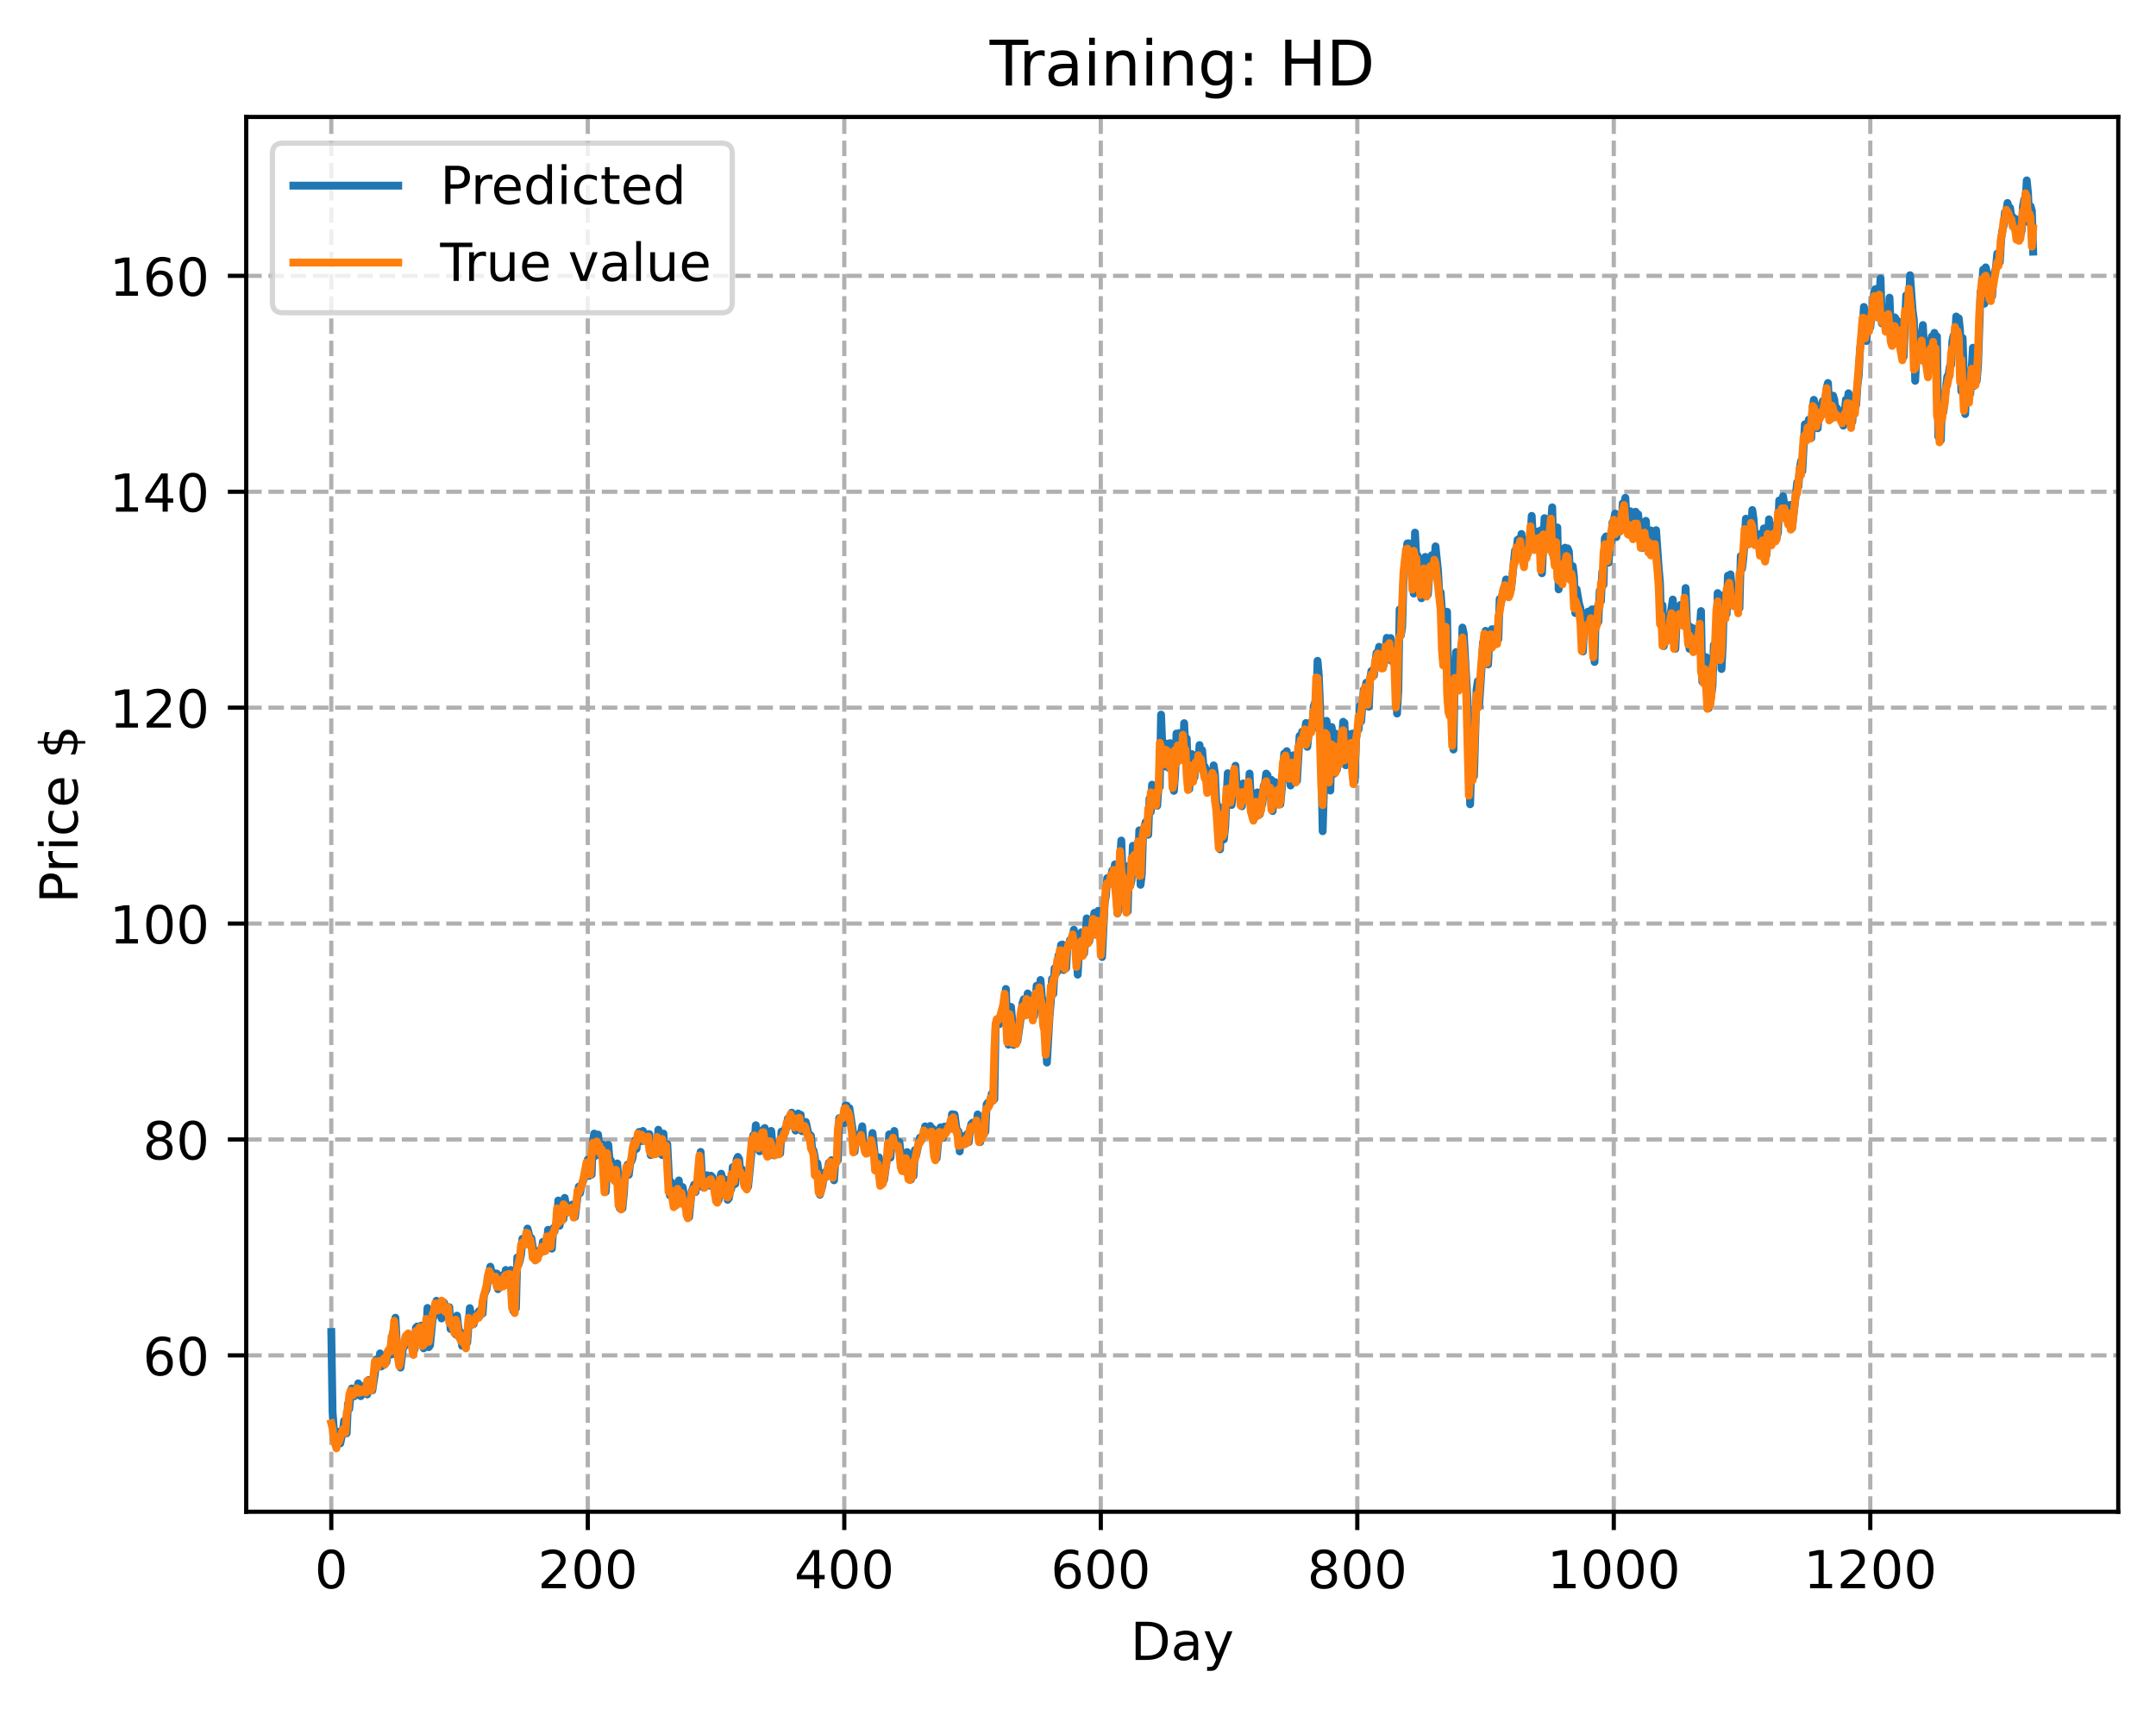 <?xml version="1.0" encoding="utf-8" standalone="no"?>
<!DOCTYPE svg PUBLIC "-//W3C//DTD SVG 1.1//EN"
  "http://www.w3.org/Graphics/SVG/1.1/DTD/svg11.dtd">
<!-- Created with matplotlib (https://matplotlib.org/) -->
<svg height="325.986pt" version="1.1" viewBox="0 0 411.286 325.986" width="411.286pt" xmlns="http://www.w3.org/2000/svg" xmlns:xlink="http://www.w3.org/1999/xlink">
 <defs>
  <style type="text/css">
*{stroke-linecap:butt;stroke-linejoin:round;}
  </style>
 </defs>
 <g id="figure_1">
  <g id="patch_1">
   <path d="M 0 325.986 
L 411.286 325.986 
L 411.286 0 
L 0 0 
z
" style="fill:#ffffff;"/>
  </g>
  <g id="axes_1">
   <g id="patch_2">
    <path d="M 46.966 288.43 
L 404.086 288.43 
L 404.086 22.318 
L 46.966 22.318 
z
" style="fill:#ffffff;"/>
   </g>
   <g id="matplotlib.axis_1">
    <g id="xtick_1">
     <g id="line2d_1">
      <path clip-path="url(#p1315fad753)" d="M 63.198 288.43 
L 63.198 22.318 
" style="fill:none;stroke:#b0b0b0;stroke-dasharray:2.96,1.28;stroke-dashoffset:0;stroke-width:0.8;"/>
     </g>
     <g id="line2d_2">
      <defs>
       <path d="M 0 0 
L 0 3.5 
" id="mb8fcbea246" style="stroke:#000000;stroke-width:0.8;"/>
      </defs>
      <g>
       <use style="stroke:#000000;stroke-width:0.8;" x="63.198" xlink:href="#mb8fcbea246" y="288.43"/>
      </g>
     </g>
     <g id="text_1">
      <!-- 0 -->
      <defs>
       <path d="M 31.781 66.406 
Q 24.172 66.406 20.328 58.906 
Q 16.5 51.422 16.5 36.375 
Q 16.5 21.391 20.328 13.891 
Q 24.172 6.391 31.781 6.391 
Q 39.453 6.391 43.281 13.891 
Q 47.125 21.391 47.125 36.375 
Q 47.125 51.422 43.281 58.906 
Q 39.453 66.406 31.781 66.406 
z
M 31.781 74.219 
Q 44.047 74.219 50.516 64.516 
Q 56.984 54.828 56.984 36.375 
Q 56.984 17.969 50.516 8.266 
Q 44.047 -1.422 31.781 -1.422 
Q 19.531 -1.422 13.062 8.266 
Q 6.594 17.969 6.594 36.375 
Q 6.594 54.828 13.062 64.516 
Q 19.531 74.219 31.781 74.219 
z
" id="DejaVuSans-48"/>
      </defs>
      <g transform="translate(60.017 303.029)scale(0.1 -0.1)">
       <use xlink:href="#DejaVuSans-48"/>
      </g>
     </g>
    </g>
    <g id="xtick_2">
     <g id="line2d_3">
      <path clip-path="url(#p1315fad753)" d="M 112.129 288.43 
L 112.129 22.318 
" style="fill:none;stroke:#b0b0b0;stroke-dasharray:2.96,1.28;stroke-dashoffset:0;stroke-width:0.8;"/>
     </g>
     <g id="line2d_4">
      <g>
       <use style="stroke:#000000;stroke-width:0.8;" x="112.129" xlink:href="#mb8fcbea246" y="288.43"/>
      </g>
     </g>
     <g id="text_2">
      <!-- 200 -->
      <defs>
       <path d="M 19.188 8.297 
L 53.609 8.297 
L 53.609 0 
L 7.328 0 
L 7.328 8.297 
Q 12.938 14.109 22.625 23.891 
Q 32.328 33.688 34.812 36.531 
Q 39.547 41.844 41.422 45.531 
Q 43.312 49.219 43.312 52.781 
Q 43.312 58.594 39.234 62.25 
Q 35.156 65.922 28.609 65.922 
Q 23.969 65.922 18.812 64.312 
Q 13.672 62.703 7.812 59.422 
L 7.812 69.391 
Q 13.766 71.781 18.938 73 
Q 24.125 74.219 28.422 74.219 
Q 39.75 74.219 46.484 68.547 
Q 53.219 62.891 53.219 53.422 
Q 53.219 48.922 51.531 44.891 
Q 49.859 40.875 45.406 35.406 
Q 44.188 33.984 37.641 27.219 
Q 31.109 20.453 19.188 8.297 
z
" id="DejaVuSans-50"/>
      </defs>
      <g transform="translate(102.585 303.029)scale(0.1 -0.1)">
       <use xlink:href="#DejaVuSans-50"/>
       <use x="63.623" xlink:href="#DejaVuSans-48"/>
       <use x="127.246" xlink:href="#DejaVuSans-48"/>
      </g>
     </g>
    </g>
    <g id="xtick_3">
     <g id="line2d_5">
      <path clip-path="url(#p1315fad753)" d="M 161.06 288.43 
L 161.06 22.318 
" style="fill:none;stroke:#b0b0b0;stroke-dasharray:2.96,1.28;stroke-dashoffset:0;stroke-width:0.8;"/>
     </g>
     <g id="line2d_6">
      <g>
       <use style="stroke:#000000;stroke-width:0.8;" x="161.06" xlink:href="#mb8fcbea246" y="288.43"/>
      </g>
     </g>
     <g id="text_3">
      <!-- 400 -->
      <defs>
       <path d="M 37.797 64.312 
L 12.891 25.391 
L 37.797 25.391 
z
M 35.203 72.906 
L 47.609 72.906 
L 47.609 25.391 
L 58.016 25.391 
L 58.016 17.188 
L 47.609 17.188 
L 47.609 0 
L 37.797 0 
L 37.797 17.188 
L 4.891 17.188 
L 4.891 26.703 
z
" id="DejaVuSans-52"/>
      </defs>
      <g transform="translate(151.516 303.029)scale(0.1 -0.1)">
       <use xlink:href="#DejaVuSans-52"/>
       <use x="63.623" xlink:href="#DejaVuSans-48"/>
       <use x="127.246" xlink:href="#DejaVuSans-48"/>
      </g>
     </g>
    </g>
    <g id="xtick_4">
     <g id="line2d_7">
      <path clip-path="url(#p1315fad753)" d="M 209.99 288.43 
L 209.99 22.318 
" style="fill:none;stroke:#b0b0b0;stroke-dasharray:2.96,1.28;stroke-dashoffset:0;stroke-width:0.8;"/>
     </g>
     <g id="line2d_8">
      <g>
       <use style="stroke:#000000;stroke-width:0.8;" x="209.99" xlink:href="#mb8fcbea246" y="288.43"/>
      </g>
     </g>
     <g id="text_4">
      <!-- 600 -->
      <defs>
       <path d="M 33.016 40.375 
Q 26.375 40.375 22.484 35.828 
Q 18.609 31.297 18.609 23.391 
Q 18.609 15.531 22.484 10.953 
Q 26.375 6.391 33.016 6.391 
Q 39.656 6.391 43.531 10.953 
Q 47.406 15.531 47.406 23.391 
Q 47.406 31.297 43.531 35.828 
Q 39.656 40.375 33.016 40.375 
z
M 52.594 71.297 
L 52.594 62.312 
Q 48.875 64.062 45.094 64.984 
Q 41.312 65.922 37.594 65.922 
Q 27.828 65.922 22.672 59.328 
Q 17.531 52.734 16.797 39.406 
Q 19.672 43.656 24.016 45.922 
Q 28.375 48.188 33.594 48.188 
Q 44.578 48.188 50.953 41.516 
Q 57.328 34.859 57.328 23.391 
Q 57.328 12.156 50.688 5.359 
Q 44.047 -1.422 33.016 -1.422 
Q 20.359 -1.422 13.672 8.266 
Q 6.984 17.969 6.984 36.375 
Q 6.984 53.656 15.188 63.938 
Q 23.391 74.219 37.203 74.219 
Q 40.922 74.219 44.703 73.484 
Q 48.484 72.75 52.594 71.297 
z
" id="DejaVuSans-54"/>
      </defs>
      <g transform="translate(200.446 303.029)scale(0.1 -0.1)">
       <use xlink:href="#DejaVuSans-54"/>
       <use x="63.623" xlink:href="#DejaVuSans-48"/>
       <use x="127.246" xlink:href="#DejaVuSans-48"/>
      </g>
     </g>
    </g>
    <g id="xtick_5">
     <g id="line2d_9">
      <path clip-path="url(#p1315fad753)" d="M 258.921 288.43 
L 258.921 22.318 
" style="fill:none;stroke:#b0b0b0;stroke-dasharray:2.96,1.28;stroke-dashoffset:0;stroke-width:0.8;"/>
     </g>
     <g id="line2d_10">
      <g>
       <use style="stroke:#000000;stroke-width:0.8;" x="258.921" xlink:href="#mb8fcbea246" y="288.43"/>
      </g>
     </g>
     <g id="text_5">
      <!-- 800 -->
      <defs>
       <path d="M 31.781 34.625 
Q 24.75 34.625 20.719 30.859 
Q 16.703 27.094 16.703 20.516 
Q 16.703 13.922 20.719 10.156 
Q 24.75 6.391 31.781 6.391 
Q 38.812 6.391 42.859 10.172 
Q 46.922 13.969 46.922 20.516 
Q 46.922 27.094 42.891 30.859 
Q 38.875 34.625 31.781 34.625 
z
M 21.922 38.812 
Q 15.578 40.375 12.031 44.719 
Q 8.5 49.078 8.5 55.328 
Q 8.5 64.062 14.719 69.141 
Q 20.953 74.219 31.781 74.219 
Q 42.672 74.219 48.875 69.141 
Q 55.078 64.062 55.078 55.328 
Q 55.078 49.078 51.531 44.719 
Q 48 40.375 41.703 38.812 
Q 48.828 37.156 52.797 32.312 
Q 56.781 27.484 56.781 20.516 
Q 56.781 9.906 50.312 4.234 
Q 43.844 -1.422 31.781 -1.422 
Q 19.734 -1.422 13.25 4.234 
Q 6.781 9.906 6.781 20.516 
Q 6.781 27.484 10.781 32.312 
Q 14.797 37.156 21.922 38.812 
z
M 18.312 54.391 
Q 18.312 48.734 21.844 45.562 
Q 25.391 42.391 31.781 42.391 
Q 38.141 42.391 41.719 45.562 
Q 45.312 48.734 45.312 54.391 
Q 45.312 60.062 41.719 63.234 
Q 38.141 66.406 31.781 66.406 
Q 25.391 66.406 21.844 63.234 
Q 18.312 60.062 18.312 54.391 
z
" id="DejaVuSans-56"/>
      </defs>
      <g transform="translate(249.377 303.029)scale(0.1 -0.1)">
       <use xlink:href="#DejaVuSans-56"/>
       <use x="63.623" xlink:href="#DejaVuSans-48"/>
       <use x="127.246" xlink:href="#DejaVuSans-48"/>
      </g>
     </g>
    </g>
    <g id="xtick_6">
     <g id="line2d_11">
      <path clip-path="url(#p1315fad753)" d="M 307.851 288.43 
L 307.851 22.318 
" style="fill:none;stroke:#b0b0b0;stroke-dasharray:2.96,1.28;stroke-dashoffset:0;stroke-width:0.8;"/>
     </g>
     <g id="line2d_12">
      <g>
       <use style="stroke:#000000;stroke-width:0.8;" x="307.851" xlink:href="#mb8fcbea246" y="288.43"/>
      </g>
     </g>
     <g id="text_6">
      <!-- 1000 -->
      <defs>
       <path d="M 12.406 8.297 
L 28.516 8.297 
L 28.516 63.922 
L 10.984 60.406 
L 10.984 69.391 
L 28.422 72.906 
L 38.281 72.906 
L 38.281 8.297 
L 54.391 8.297 
L 54.391 0 
L 12.406 0 
z
" id="DejaVuSans-49"/>
      </defs>
      <g transform="translate(295.126 303.029)scale(0.1 -0.1)">
       <use xlink:href="#DejaVuSans-49"/>
       <use x="63.623" xlink:href="#DejaVuSans-48"/>
       <use x="127.246" xlink:href="#DejaVuSans-48"/>
       <use x="190.869" xlink:href="#DejaVuSans-48"/>
      </g>
     </g>
    </g>
    <g id="xtick_7">
     <g id="line2d_13">
      <path clip-path="url(#p1315fad753)" d="M 356.782 288.43 
L 356.782 22.318 
" style="fill:none;stroke:#b0b0b0;stroke-dasharray:2.96,1.28;stroke-dashoffset:0;stroke-width:0.8;"/>
     </g>
     <g id="line2d_14">
      <g>
       <use style="stroke:#000000;stroke-width:0.8;" x="356.782" xlink:href="#mb8fcbea246" y="288.43"/>
      </g>
     </g>
     <g id="text_7">
      <!-- 1200 -->
      <g transform="translate(344.057 303.029)scale(0.1 -0.1)">
       <use xlink:href="#DejaVuSans-49"/>
       <use x="63.623" xlink:href="#DejaVuSans-50"/>
       <use x="127.246" xlink:href="#DejaVuSans-48"/>
       <use x="190.869" xlink:href="#DejaVuSans-48"/>
      </g>
     </g>
    </g>
    <g id="text_8">
     <!-- Day -->
     <defs>
      <path d="M 19.672 64.797 
L 19.672 8.109 
L 31.594 8.109 
Q 46.688 8.109 53.688 14.938 
Q 60.688 21.781 60.688 36.531 
Q 60.688 51.172 53.688 57.984 
Q 46.688 64.797 31.594 64.797 
z
M 9.812 72.906 
L 30.078 72.906 
Q 51.266 72.906 61.172 64.094 
Q 71.094 55.281 71.094 36.531 
Q 71.094 17.672 61.125 8.828 
Q 51.172 0 30.078 0 
L 9.812 0 
z
" id="DejaVuSans-68"/>
      <path d="M 34.281 27.484 
Q 23.391 27.484 19.188 25 
Q 14.984 22.516 14.984 16.5 
Q 14.984 11.719 18.141 8.906 
Q 21.297 6.109 26.703 6.109 
Q 34.188 6.109 38.703 11.406 
Q 43.219 16.703 43.219 25.484 
L 43.219 27.484 
z
M 52.203 31.203 
L 52.203 0 
L 43.219 0 
L 43.219 8.297 
Q 40.141 3.328 35.547 0.953 
Q 30.953 -1.422 24.312 -1.422 
Q 15.922 -1.422 10.953 3.297 
Q 6 8.016 6 15.922 
Q 6 25.141 12.172 29.828 
Q 18.359 34.516 30.609 34.516 
L 43.219 34.516 
L 43.219 35.406 
Q 43.219 41.609 39.141 45 
Q 35.062 48.391 27.688 48.391 
Q 23 48.391 18.547 47.266 
Q 14.109 46.141 10.016 43.891 
L 10.016 52.203 
Q 14.938 54.109 19.578 55.047 
Q 24.219 56 28.609 56 
Q 40.484 56 46.344 49.844 
Q 52.203 43.703 52.203 31.203 
z
" id="DejaVuSans-97"/>
      <path d="M 32.172 -5.078 
Q 28.375 -14.844 24.75 -17.812 
Q 21.141 -20.797 15.094 -20.797 
L 7.906 -20.797 
L 7.906 -13.281 
L 13.188 -13.281 
Q 16.891 -13.281 18.938 -11.516 
Q 21 -9.766 23.484 -3.219 
L 25.094 0.875 
L 2.984 54.688 
L 12.5 54.688 
L 29.594 11.922 
L 46.688 54.688 
L 56.203 54.688 
z
" id="DejaVuSans-121"/>
     </defs>
     <g transform="translate(215.652 316.707)scale(0.1 -0.1)">
      <use xlink:href="#DejaVuSans-68"/>
      <use x="77.002" xlink:href="#DejaVuSans-97"/>
      <use x="138.281" xlink:href="#DejaVuSans-121"/>
     </g>
    </g>
   </g>
   <g id="matplotlib.axis_2">
    <g id="ytick_1">
     <g id="line2d_15">
      <path clip-path="url(#p1315fad753)" d="M 46.966 258.6 
L 404.086 258.6 
" style="fill:none;stroke:#b0b0b0;stroke-dasharray:2.96,1.28;stroke-dashoffset:0;stroke-width:0.8;"/>
     </g>
     <g id="line2d_16">
      <defs>
       <path d="M 0 0 
L -3.5 0 
" id="m38277891a9" style="stroke:#000000;stroke-width:0.8;"/>
      </defs>
      <g>
       <use style="stroke:#000000;stroke-width:0.8;" x="46.966" xlink:href="#m38277891a9" y="258.6"/>
      </g>
     </g>
     <g id="text_9">
      <!-- 60 -->
      <g transform="translate(27.241 262.399)scale(0.1 -0.1)">
       <use xlink:href="#DejaVuSans-54"/>
       <use x="63.623" xlink:href="#DejaVuSans-48"/>
      </g>
     </g>
    </g>
    <g id="ytick_2">
     <g id="line2d_17">
      <path clip-path="url(#p1315fad753)" d="M 46.966 217.406 
L 404.086 217.406 
" style="fill:none;stroke:#b0b0b0;stroke-dasharray:2.96,1.28;stroke-dashoffset:0;stroke-width:0.8;"/>
     </g>
     <g id="line2d_18">
      <g>
       <use style="stroke:#000000;stroke-width:0.8;" x="46.966" xlink:href="#m38277891a9" y="217.406"/>
      </g>
     </g>
     <g id="text_10">
      <!-- 80 -->
      <g transform="translate(27.241 221.205)scale(0.1 -0.1)">
       <use xlink:href="#DejaVuSans-56"/>
       <use x="63.623" xlink:href="#DejaVuSans-48"/>
      </g>
     </g>
    </g>
    <g id="ytick_3">
     <g id="line2d_19">
      <path clip-path="url(#p1315fad753)" d="M 46.966 176.212 
L 404.086 176.212 
" style="fill:none;stroke:#b0b0b0;stroke-dasharray:2.96,1.28;stroke-dashoffset:0;stroke-width:0.8;"/>
     </g>
     <g id="line2d_20">
      <g>
       <use style="stroke:#000000;stroke-width:0.8;" x="46.966" xlink:href="#m38277891a9" y="176.212"/>
      </g>
     </g>
     <g id="text_11">
      <!-- 100 -->
      <g transform="translate(20.878 180.011)scale(0.1 -0.1)">
       <use xlink:href="#DejaVuSans-49"/>
       <use x="63.623" xlink:href="#DejaVuSans-48"/>
       <use x="127.246" xlink:href="#DejaVuSans-48"/>
      </g>
     </g>
    </g>
    <g id="ytick_4">
     <g id="line2d_21">
      <path clip-path="url(#p1315fad753)" d="M 46.966 135.018 
L 404.086 135.018 
" style="fill:none;stroke:#b0b0b0;stroke-dasharray:2.96,1.28;stroke-dashoffset:0;stroke-width:0.8;"/>
     </g>
     <g id="line2d_22">
      <g>
       <use style="stroke:#000000;stroke-width:0.8;" x="46.966" xlink:href="#m38277891a9" y="135.018"/>
      </g>
     </g>
     <g id="text_12">
      <!-- 120 -->
      <g transform="translate(20.878 138.817)scale(0.1 -0.1)">
       <use xlink:href="#DejaVuSans-49"/>
       <use x="63.623" xlink:href="#DejaVuSans-50"/>
       <use x="127.246" xlink:href="#DejaVuSans-48"/>
      </g>
     </g>
    </g>
    <g id="ytick_5">
     <g id="line2d_23">
      <path clip-path="url(#p1315fad753)" d="M 46.966 93.824 
L 404.086 93.824 
" style="fill:none;stroke:#b0b0b0;stroke-dasharray:2.96,1.28;stroke-dashoffset:0;stroke-width:0.8;"/>
     </g>
     <g id="line2d_24">
      <g>
       <use style="stroke:#000000;stroke-width:0.8;" x="46.966" xlink:href="#m38277891a9" y="93.824"/>
      </g>
     </g>
     <g id="text_13">
      <!-- 140 -->
      <g transform="translate(20.878 97.623)scale(0.1 -0.1)">
       <use xlink:href="#DejaVuSans-49"/>
       <use x="63.623" xlink:href="#DejaVuSans-52"/>
       <use x="127.246" xlink:href="#DejaVuSans-48"/>
      </g>
     </g>
    </g>
    <g id="ytick_6">
     <g id="line2d_25">
      <path clip-path="url(#p1315fad753)" d="M 46.966 52.63 
L 404.086 52.63 
" style="fill:none;stroke:#b0b0b0;stroke-dasharray:2.96,1.28;stroke-dashoffset:0;stroke-width:0.8;"/>
     </g>
     <g id="line2d_26">
      <g>
       <use style="stroke:#000000;stroke-width:0.8;" x="46.966" xlink:href="#m38277891a9" y="52.63"/>
      </g>
     </g>
     <g id="text_14">
      <!-- 160 -->
      <g transform="translate(20.878 56.429)scale(0.1 -0.1)">
       <use xlink:href="#DejaVuSans-49"/>
       <use x="63.623" xlink:href="#DejaVuSans-54"/>
       <use x="127.246" xlink:href="#DejaVuSans-48"/>
      </g>
     </g>
    </g>
    <g id="text_15">
     <!-- Price $ -->
     <defs>
      <path d="M 19.672 64.797 
L 19.672 37.406 
L 32.078 37.406 
Q 38.969 37.406 42.719 40.969 
Q 46.484 44.531 46.484 51.125 
Q 46.484 57.672 42.719 61.234 
Q 38.969 64.797 32.078 64.797 
z
M 9.812 72.906 
L 32.078 72.906 
Q 44.344 72.906 50.609 67.359 
Q 56.891 61.812 56.891 51.125 
Q 56.891 40.328 50.609 34.812 
Q 44.344 29.297 32.078 29.297 
L 19.672 29.297 
L 19.672 0 
L 9.812 0 
z
" id="DejaVuSans-80"/>
      <path d="M 41.109 46.297 
Q 39.594 47.172 37.812 47.578 
Q 36.031 48 33.891 48 
Q 26.266 48 22.188 43.047 
Q 18.109 38.094 18.109 28.812 
L 18.109 0 
L 9.078 0 
L 9.078 54.688 
L 18.109 54.688 
L 18.109 46.188 
Q 20.953 51.172 25.484 53.578 
Q 30.031 56 36.531 56 
Q 37.453 56 38.578 55.875 
Q 39.703 55.766 41.062 55.516 
z
" id="DejaVuSans-114"/>
      <path d="M 9.422 54.688 
L 18.406 54.688 
L 18.406 0 
L 9.422 0 
z
M 9.422 75.984 
L 18.406 75.984 
L 18.406 64.594 
L 9.422 64.594 
z
" id="DejaVuSans-105"/>
      <path d="M 48.781 52.594 
L 48.781 44.188 
Q 44.969 46.297 41.141 47.344 
Q 37.312 48.391 33.406 48.391 
Q 24.656 48.391 19.812 42.844 
Q 14.984 37.312 14.984 27.297 
Q 14.984 17.281 19.812 11.734 
Q 24.656 6.203 33.406 6.203 
Q 37.312 6.203 41.141 7.25 
Q 44.969 8.297 48.781 10.406 
L 48.781 2.094 
Q 45.016 0.344 40.984 -0.531 
Q 36.969 -1.422 32.422 -1.422 
Q 20.062 -1.422 12.781 6.344 
Q 5.516 14.109 5.516 27.297 
Q 5.516 40.672 12.859 48.328 
Q 20.219 56 33.016 56 
Q 37.156 56 41.109 55.141 
Q 45.062 54.297 48.781 52.594 
z
" id="DejaVuSans-99"/>
      <path d="M 56.203 29.594 
L 56.203 25.203 
L 14.891 25.203 
Q 15.484 15.922 20.484 11.062 
Q 25.484 6.203 34.422 6.203 
Q 39.594 6.203 44.453 7.469 
Q 49.312 8.734 54.109 11.281 
L 54.109 2.781 
Q 49.266 0.734 44.188 -0.344 
Q 39.109 -1.422 33.891 -1.422 
Q 20.797 -1.422 13.156 6.188 
Q 5.516 13.812 5.516 26.812 
Q 5.516 40.234 12.766 48.109 
Q 20.016 56 32.328 56 
Q 43.359 56 49.781 48.891 
Q 56.203 41.797 56.203 29.594 
z
M 47.219 32.234 
Q 47.125 39.594 43.094 43.984 
Q 39.062 48.391 32.422 48.391 
Q 24.906 48.391 20.391 44.141 
Q 15.875 39.891 15.188 32.172 
z
" id="DejaVuSans-101"/>
      <path id="DejaVuSans-32"/>
      <path d="M 33.797 -14.703 
L 28.906 -14.703 
L 28.859 0 
Q 23.734 0.094 18.609 1.188 
Q 13.484 2.297 8.297 4.5 
L 8.297 13.281 
Q 13.281 10.156 18.375 8.562 
Q 23.484 6.984 28.906 6.938 
L 28.906 29.203 
Q 18.109 30.953 13.203 35.156 
Q 8.297 39.359 8.297 46.688 
Q 8.297 54.641 13.625 59.219 
Q 18.953 63.812 28.906 64.5 
L 28.906 75.984 
L 33.797 75.984 
L 33.797 64.656 
Q 38.328 64.453 42.578 63.688 
Q 46.828 62.938 50.875 61.625 
L 50.875 53.078 
Q 46.828 55.125 42.547 56.25 
Q 38.281 57.375 33.797 57.562 
L 33.797 36.719 
Q 44.875 35.016 50.094 30.609 
Q 55.328 26.219 55.328 18.609 
Q 55.328 10.359 49.781 5.594 
Q 44.234 0.828 33.797 0.094 
z
M 28.906 37.594 
L 28.906 57.625 
Q 23.25 56.984 20.266 54.391 
Q 17.281 51.812 17.281 47.516 
Q 17.281 43.312 20.031 40.969 
Q 22.797 38.625 28.906 37.594 
z
M 33.797 28.219 
L 33.797 7.078 
Q 39.984 7.906 43.141 10.594 
Q 46.297 13.281 46.297 17.672 
Q 46.297 21.969 43.281 24.5 
Q 40.281 27.047 33.797 28.219 
z
" id="DejaVuSans-36"/>
     </defs>
     <g transform="translate(14.798 172.342)rotate(-90)scale(0.1 -0.1)">
      <use xlink:href="#DejaVuSans-80"/>
      <use x="58.553" xlink:href="#DejaVuSans-114"/>
      <use x="99.666" xlink:href="#DejaVuSans-105"/>
      <use x="127.449" xlink:href="#DejaVuSans-99"/>
      <use x="182.43" xlink:href="#DejaVuSans-101"/>
      <use x="243.953" xlink:href="#DejaVuSans-32"/>
      <use x="275.74" xlink:href="#DejaVuSans-36"/>
     </g>
    </g>
   </g>
   <g id="line2d_27">
    <path clip-path="url(#p1315fad753)" d="M 63.198 254.135 
L 63.443 269.452 
L 63.688 272.665 
L 63.932 274.254 
L 64.422 275.526 
L 64.666 273.168 
L 64.911 275.401 
L 65.4 273.032 
L 65.645 271.081 
L 66.134 273.473 
L 66.379 267.832 
L 66.623 268.815 
L 66.868 266.243 
L 67.113 264.903 
L 67.357 265.949 
L 67.602 266.389 
L 67.847 264.973 
L 68.091 266.065 
L 68.336 263.938 
L 68.581 266.159 
L 68.825 266.38 
L 69.07 264.478 
L 69.315 265.726 
L 69.559 264.964 
L 69.804 265.725 
L 70.049 266.057 
L 70.293 263.31 
L 70.538 264.421 
L 70.783 263.321 
L 71.027 265.295 
L 71.517 262.084 
L 71.761 259.368 
L 72.006 260.887 
L 72.251 260.493 
L 72.495 258.219 
L 72.74 260.71 
L 72.984 259.992 
L 73.229 260.431 
L 73.474 258.585 
L 73.718 259.883 
L 73.963 258.403 
L 74.208 257.718 
L 74.452 257.512 
L 74.697 258.432 
L 74.942 254.308 
L 75.186 255.006 
L 75.431 251.41 
L 75.676 255.951 
L 76.41 260.932 
L 76.899 256.937 
L 77.144 256.882 
L 77.388 255.305 
L 77.633 254.95 
L 77.878 255.279 
L 78.122 255.326 
L 78.367 256.554 
L 78.611 256.333 
L 78.856 256.363 
L 79.101 257.421 
L 79.345 253.315 
L 79.59 253.085 
L 79.835 254.74 
L 80.324 252.924 
L 80.813 257.254 
L 81.303 255.528 
L 81.547 249.549 
L 81.792 257.036 
L 82.037 256.671 
L 82.526 251.601 
L 82.771 251.145 
L 83.015 250.386 
L 83.26 248.175 
L 83.749 250.565 
L 83.994 248.783 
L 84.239 251.56 
L 84.483 248.838 
L 84.728 248.556 
L 84.972 249.952 
L 85.217 250.437 
L 85.462 249.393 
L 85.706 249.398 
L 85.951 253.571 
L 86.44 251.792 
L 86.93 254.61 
L 87.174 251.016 
L 87.664 255.23 
L 87.908 254.206 
L 88.153 256.773 
L 88.398 254.524 
L 88.642 256.73 
L 88.887 255.798 
L 89.132 256.162 
L 89.621 249.579 
L 90.11 252.173 
L 90.355 252.642 
L 90.599 250.952 
L 90.844 251.257 
L 91.333 250.202 
L 91.578 250.993 
L 91.823 249.728 
L 92.067 250.604 
L 92.312 247.172 
L 92.801 246.037 
L 93.535 241.672 
L 94.025 243.809 
L 94.269 242.906 
L 94.514 244.133 
L 94.759 242.98 
L 95.003 245.971 
L 95.493 244.184 
L 95.737 245.155 
L 95.982 243.224 
L 96.227 245.254 
L 96.471 242.301 
L 96.716 242.526 
L 96.96 243.494 
L 97.205 242.676 
L 97.45 242.305 
L 97.694 245.375 
L 97.939 250.119 
L 98.184 245.336 
L 98.428 249.612 
L 98.673 239.916 
L 98.918 241.284 
L 99.162 240.523 
L 99.407 239.374 
L 99.652 236.353 
L 100.141 236.26 
L 100.386 237.365 
L 100.63 234.405 
L 100.875 235.355 
L 101.12 236.914 
L 101.364 236.21 
L 101.609 237.756 
L 101.854 240.112 
L 102.098 238.639 
L 102.343 240.071 
L 102.587 239.325 
L 102.832 239.284 
L 103.077 238.492 
L 103.321 238.792 
L 103.566 236.929 
L 103.811 238.709 
L 104.055 237.901 
L 104.3 238.252 
L 104.545 234.64 
L 104.789 237.141 
L 105.034 236.267 
L 105.279 238.239 
L 105.523 234.347 
L 105.768 234.976 
L 106.013 233.65 
L 106.257 233.157 
L 106.502 229.045 
L 106.747 233.869 
L 107.236 231.595 
L 107.481 232.6 
L 107.725 228.546 
L 108.215 231.343 
L 108.704 230.309 
L 108.948 230.867 
L 109.193 229.811 
L 109.682 232.18 
L 110.416 226.397 
L 110.661 227.625 
L 110.906 226.214 
L 111.395 224.889 
L 111.884 222.306 
L 112.129 221.236 
L 112.374 224.355 
L 112.618 223.198 
L 112.863 224.111 
L 113.108 217.722 
L 113.352 216.276 
L 113.597 220.531 
L 113.842 219.673 
L 114.086 216.461 
L 114.331 218.608 
L 114.575 218.292 
L 114.82 219.746 
L 115.065 218.398 
L 115.309 225.835 
L 115.554 227.391 
L 116.043 218.425 
L 116.288 221.522 
L 116.533 221.392 
L 116.777 224.245 
L 117.022 223.623 
L 117.267 223.862 
L 117.511 224.913 
L 117.756 221.971 
L 118.245 230.538 
L 118.49 229.507 
L 118.735 230.557 
L 118.979 228.099 
L 119.224 224.368 
L 119.469 224.025 
L 119.713 222.2 
L 119.958 224.141 
L 120.203 221.952 
L 120.447 221.588 
L 120.692 220.887 
L 120.936 218.589 
L 121.181 217.543 
L 121.426 219.199 
L 121.67 216.925 
L 121.915 215.963 
L 122.404 217.717 
L 122.649 215.773 
L 122.894 217.431 
L 123.138 217.706 
L 123.383 217.262 
L 123.628 216.383 
L 123.872 216.382 
L 124.117 220.387 
L 124.606 219.572 
L 124.851 219.84 
L 125.096 218.13 
L 125.34 219.478 
L 125.585 215.546 
L 125.83 218.485 
L 126.074 216.991 
L 126.319 220.393 
L 126.563 216.278 
L 126.808 219.71 
L 127.053 218.532 
L 127.297 218.3 
L 127.787 228.067 
L 128.031 225.533 
L 128.276 226.117 
L 128.521 228.047 
L 128.765 228.669 
L 129.01 228.154 
L 129.255 228.854 
L 129.499 225.218 
L 129.744 229.551 
L 129.989 226.392 
L 130.233 226.495 
L 130.723 229.819 
L 130.967 228.342 
L 131.212 231.734 
L 131.457 232.235 
L 131.946 227.304 
L 132.435 226.021 
L 132.68 227.456 
L 132.924 225.595 
L 133.169 225.654 
L 133.414 221.661 
L 133.658 219.773 
L 133.903 224.209 
L 134.148 226.552 
L 134.392 224.903 
L 134.637 226.15 
L 134.882 224.229 
L 135.126 225.964 
L 135.371 226.216 
L 135.616 224.306 
L 135.86 224.53 
L 136.105 225.567 
L 136.35 225.718 
L 136.839 229.223 
L 137.084 228.994 
L 137.328 224.942 
L 137.573 223.931 
L 137.818 224.817 
L 138.062 227.517 
L 138.307 227.765 
L 138.551 225.099 
L 138.796 228.918 
L 139.041 228.619 
L 139.285 227.275 
L 139.53 226.761 
L 139.775 222.673 
L 140.019 225.283 
L 140.264 225.887 
L 140.509 221.24 
L 140.753 220.721 
L 140.998 221.124 
L 141.243 223.702 
L 141.487 223.051 
L 141.732 224.48 
L 142.466 226.548 
L 142.711 226.423 
L 143.689 216.602 
L 143.934 218.249 
L 144.178 214.684 
L 144.423 217.665 
L 144.668 217.355 
L 144.912 219.664 
L 145.157 216.947 
L 145.402 215.697 
L 145.891 215.22 
L 146.38 220.156 
L 146.625 220.541 
L 146.87 219.268 
L 147.114 215.768 
L 147.604 220.43 
L 147.848 218.65 
L 148.093 219.832 
L 148.338 218.127 
L 148.582 218.278 
L 148.827 220.085 
L 149.072 215.904 
L 149.316 217.319 
L 149.561 216.555 
L 149.806 215.242 
L 150.05 215.221 
L 150.295 213.42 
L 150.539 213.516 
L 150.784 213.092 
L 151.029 212.289 
L 151.273 213.481 
L 151.518 213.915 
L 151.763 215.71 
L 152.007 213.463 
L 152.252 212.441 
L 152.497 214.081 
L 152.741 212.687 
L 152.986 215.827 
L 153.231 214.855 
L 153.72 214.064 
L 154.209 216.24 
L 154.699 216.69 
L 154.943 219.348 
L 155.188 219.502 
L 155.433 220.674 
L 155.677 224.357 
L 155.922 221.928 
L 156.166 223.554 
L 156.411 227.957 
L 156.9 226.196 
L 157.145 224.085 
L 157.39 223.667 
L 157.634 224.502 
L 158.124 221.84 
L 158.368 221.727 
L 158.613 221.362 
L 159.102 225.194 
L 159.347 221.537 
L 159.592 221.354 
L 159.836 221.372 
L 160.081 213.34 
L 160.57 213.413 
L 160.815 213.094 
L 161.06 214.293 
L 161.304 210.928 
L 161.549 210.945 
L 161.794 212.958 
L 162.038 211.424 
L 162.772 216.35 
L 163.017 219.74 
L 163.261 217.184 
L 163.506 217.313 
L 163.751 216.551 
L 163.995 217.431 
L 164.485 214.887 
L 164.729 218.195 
L 164.974 218.34 
L 165.219 219.396 
L 165.463 219.711 
L 165.953 218.22 
L 166.197 217.957 
L 166.442 216.173 
L 167.176 223.365 
L 167.421 222.759 
L 167.665 220.8 
L 168.154 226.029 
L 168.399 224.596 
L 168.644 225.138 
L 169.378 219.933 
L 169.622 216.427 
L 169.867 220.866 
L 170.112 216.82 
L 170.356 218.826 
L 170.601 215.778 
L 170.846 218.321 
L 171.335 218.491 
L 171.58 217.894 
L 172.069 222.535 
L 172.314 223.114 
L 172.558 223.275 
L 173.048 219.811 
L 173.537 224.605 
L 173.782 225.05 
L 174.026 221.254 
L 174.271 224.367 
L 174.515 219.435 
L 174.76 220.46 
L 175.494 217.058 
L 175.739 217.58 
L 175.983 216.643 
L 176.228 216.394 
L 176.473 214.901 
L 176.717 215.92 
L 176.962 216.341 
L 177.207 216.25 
L 177.451 214.834 
L 177.696 215.481 
L 177.941 215.357 
L 178.43 220.608 
L 178.675 221.002 
L 179.164 216.037 
L 179.409 215.097 
L 179.898 217.102 
L 180.142 214.948 
L 180.387 216.059 
L 180.632 215.775 
L 181.121 214.545 
L 181.366 215.33 
L 181.61 212.581 
L 181.855 212.768 
L 182.1 212.656 
L 182.589 216.3 
L 182.834 215.837 
L 183.078 219.682 
L 183.323 217.148 
L 183.568 218.015 
L 183.812 216.766 
L 184.057 217.75 
L 184.302 218.117 
L 184.546 216.319 
L 184.791 217.93 
L 185.036 215.591 
L 185.28 214.476 
L 185.525 214.203 
L 185.77 215.175 
L 186.259 214.837 
L 186.503 212.631 
L 186.993 217.915 
L 187.237 216.34 
L 187.482 216.137 
L 187.727 215.492 
L 187.971 215.916 
L 188.216 210.672 
L 188.461 210.36 
L 188.705 210.816 
L 188.95 210.269 
L 189.195 208.663 
L 189.439 209.982 
L 189.684 209.72 
L 189.929 195.933 
L 190.173 194.492 
L 190.663 195.396 
L 191.152 193.131 
L 191.397 192.674 
L 191.641 191.301 
L 191.886 188.686 
L 192.13 196.004 
L 192.375 199.321 
L 192.864 192.106 
L 193.109 194.955 
L 193.354 199.358 
L 193.598 197.209 
L 194.088 198.655 
L 194.577 195.311 
L 195.066 191.379 
L 195.311 190.64 
L 195.556 193.152 
L 195.8 193.629 
L 196.045 189.544 
L 196.29 193.056 
L 196.534 190.286 
L 197.024 193.67 
L 197.268 193.87 
L 197.758 188.069 
L 198.247 191.646 
L 198.491 186.974 
L 198.736 190.148 
L 198.981 191.14 
L 199.225 195.625 
L 199.47 197.235 
L 199.715 202.73 
L 200.204 194.066 
L 200.449 191.242 
L 200.693 186.765 
L 200.938 189.619 
L 201.183 184.732 
L 201.427 185.768 
L 201.672 185.446 
L 201.917 182.267 
L 202.161 183.462 
L 202.406 180.294 
L 202.651 180.201 
L 202.895 185.086 
L 203.14 184.517 
L 203.385 184.719 
L 203.629 180.416 
L 203.874 180.416 
L 204.118 179.356 
L 204.363 179.618 
L 204.608 178.786 
L 204.852 177.379 
L 205.097 179.808 
L 205.342 180.38 
L 205.586 185.963 
L 205.831 181.539 
L 206.076 180.34 
L 206.32 177.859 
L 206.565 177.948 
L 206.81 181.884 
L 207.054 179.332 
L 207.299 175.22 
L 207.788 179.586 
L 208.033 177.763 
L 208.278 177.457 
L 208.767 174.16 
L 209.012 177.35 
L 209.256 178.107 
L 209.501 173.778 
L 209.746 176.302 
L 209.99 174.897 
L 210.235 182.597 
L 210.724 172.41 
L 210.969 170.889 
L 211.213 167.545 
L 211.458 167.661 
L 211.703 168.272 
L 212.192 166.052 
L 212.437 167.253 
L 212.681 164.918 
L 213.171 174.291 
L 213.415 173.576 
L 213.66 164.012 
L 213.905 160.37 
L 214.149 166.542 
L 214.394 166.894 
L 214.639 167.822 
L 215.128 173.878 
L 215.373 165.16 
L 215.617 168.977 
L 215.862 167.933 
L 216.106 161.368 
L 216.351 164.547 
L 216.596 161.787 
L 216.84 166.264 
L 217.085 165.615 
L 217.33 158.423 
L 217.574 168.82 
L 217.819 166.781 
L 218.064 158.811 
L 218.553 156.832 
L 218.798 156.735 
L 219.042 159.256 
L 219.287 152.354 
L 219.532 154.902 
L 219.776 149.712 
L 220.021 151.798 
L 220.266 151.244 
L 220.51 151.53 
L 220.755 153.741 
L 221 149.938 
L 221.244 150.145 
L 221.489 136.345 
L 221.734 142.503 
L 221.978 145.264 
L 222.223 146.228 
L 222.467 141.871 
L 222.712 143.431 
L 222.957 146.513 
L 223.201 141.781 
L 223.446 146.495 
L 223.691 143.405 
L 223.935 150.896 
L 224.18 147.588 
L 224.425 139.953 
L 224.669 145.231 
L 224.914 139.871 
L 225.159 143.95 
L 225.403 142.583 
L 225.648 144.342 
L 225.893 137.971 
L 226.137 142.808 
L 226.382 140.896 
L 226.627 147.679 
L 226.871 150.546 
L 227.116 145.443 
L 227.361 143.868 
L 227.605 147.511 
L 227.85 148.348 
L 228.094 144.675 
L 228.339 144.43 
L 228.584 145.758 
L 228.828 142.149 
L 229.073 145.42 
L 229.318 143.112 
L 229.562 145.987 
L 229.807 146.235 
L 230.296 147.483 
L 230.541 150.716 
L 230.786 147.292 
L 231.03 147.111 
L 231.275 148.689 
L 231.52 146.027 
L 231.764 147.619 
L 232.009 152.867 
L 232.254 154.22 
L 232.743 162.05 
L 232.988 154.096 
L 233.232 154.212 
L 233.477 160.15 
L 233.722 157.771 
L 234.211 147.52 
L 234.455 151.681 
L 234.7 150.348 
L 234.945 153.588 
L 235.679 146.095 
L 235.923 150.49 
L 236.168 151.186 
L 236.413 151.313 
L 236.657 150.467 
L 236.902 153.834 
L 237.147 149.483 
L 237.391 149.929 
L 237.636 152.386 
L 237.881 150.812 
L 238.125 151.929 
L 238.37 147.581 
L 238.615 152.759 
L 238.859 154.527 
L 239.104 154.726 
L 239.349 156.036 
L 239.593 151.931 
L 239.838 151.188 
L 240.327 155.371 
L 240.572 154.039 
L 240.816 153.354 
L 241.061 149.945 
L 241.306 149.464 
L 241.55 147.588 
L 241.795 147.894 
L 242.04 150.331 
L 242.284 149.854 
L 242.529 148.79 
L 242.774 154.747 
L 243.263 149.22 
L 243.508 151.829 
L 243.752 152.729 
L 243.997 149.438 
L 244.242 153.454 
L 244.486 150.913 
L 244.976 143.78 
L 245.22 144.031 
L 245.465 143.31 
L 245.709 145.998 
L 245.954 146.38 
L 246.199 149.873 
L 246.688 144.105 
L 246.933 145.205 
L 247.177 147.982 
L 247.422 148.966 
L 247.911 140.404 
L 248.156 141.832 
L 248.401 139.593 
L 248.645 140.698 
L 248.89 139.994 
L 249.135 137.943 
L 249.379 142.493 
L 249.869 137.935 
L 250.358 139.079 
L 250.603 134.792 
L 250.847 134.072 
L 251.092 134.988 
L 251.337 126.075 
L 251.581 128.876 
L 251.826 134.862 
L 252.315 158.593 
L 252.56 150.691 
L 252.804 137.625 
L 253.049 137.53 
L 253.294 139.237 
L 253.538 142.159 
L 253.783 150.833 
L 254.028 138.707 
L 254.272 140.266 
L 254.517 147.628 
L 254.762 139.953 
L 255.006 146.901 
L 255.496 143.018 
L 255.74 145.403 
L 256.23 137.711 
L 256.474 137.923 
L 256.719 146.009 
L 256.964 139.964 
L 257.208 143.893 
L 257.453 141.903 
L 257.697 142.112 
L 257.942 139.968 
L 258.187 147.072 
L 258.431 149.082 
L 258.676 141.051 
L 258.921 139.377 
L 259.165 139.199 
L 259.41 134.699 
L 259.655 137.65 
L 260.144 131.591 
L 260.389 131.704 
L 260.633 130.262 
L 260.878 131.414 
L 261.123 134.842 
L 261.367 129.511 
L 261.612 128.032 
L 261.857 127.879 
L 262.101 128.863 
L 262.591 124.568 
L 262.835 124.766 
L 263.08 123.402 
L 263.569 127.469 
L 263.814 127.315 
L 264.058 126.473 
L 264.548 121.694 
L 264.792 123.665 
L 265.282 121.727 
L 265.526 126.139 
L 265.771 122.72 
L 266.016 124.153 
L 266.26 126.932 
L 266.505 136.138 
L 266.75 131.822 
L 266.994 116.271 
L 267.239 121.231 
L 267.484 119.649 
L 267.728 111.168 
L 267.973 107.547 
L 268.218 106.453 
L 268.462 103.683 
L 268.707 103.653 
L 268.952 107.104 
L 269.196 104.854 
L 269.441 106.258 
L 269.685 113.247 
L 269.93 101.62 
L 270.175 106.248 
L 270.419 105.982 
L 270.664 110.388 
L 270.909 107.309 
L 271.153 114.151 
L 271.398 108.132 
L 271.643 110.148 
L 271.887 106.251 
L 272.377 113.443 
L 272.621 110.247 
L 272.866 108.881 
L 273.111 105.933 
L 273.6 108.118 
L 273.845 104.24 
L 274.334 109.069 
L 274.579 113.58 
L 274.823 113.009 
L 275.068 116.467 
L 275.313 125.698 
L 275.557 125.642 
L 276.046 116.71 
L 276.291 132.946 
L 276.78 135.624 
L 277.025 132.357 
L 277.27 143.009 
L 277.514 128.764 
L 277.759 124.401 
L 278.004 129.571 
L 278.248 128.285 
L 278.493 129.958 
L 278.738 128.769 
L 278.982 119.733 
L 279.227 120.861 
L 279.961 133.752 
L 280.45 153.454 
L 280.695 144.48 
L 280.94 143.631 
L 281.184 148.082 
L 281.673 131.532 
L 281.918 129.949 
L 282.163 134.724 
L 282.652 127.171 
L 282.897 122.607 
L 283.141 123.706 
L 283.386 120.359 
L 283.631 121.999 
L 283.875 126.77 
L 284.12 121.672 
L 284.365 123.594 
L 284.609 120.046 
L 284.854 123.159 
L 285.099 121.023 
L 285.343 119.93 
L 285.588 121.798 
L 285.833 121.957 
L 286.077 114.282 
L 286.322 115.176 
L 286.811 112.372 
L 287.056 111.928 
L 287.301 110.554 
L 287.79 112.77 
L 288.034 113.153 
L 288.279 112.275 
L 289.013 105.045 
L 289.258 105.451 
L 289.502 102.989 
L 289.747 102.847 
L 289.992 104.188 
L 290.236 101.874 
L 290.481 106.346 
L 290.726 105.635 
L 290.97 106.454 
L 291.215 102.939 
L 291.46 105.604 
L 291.949 102.87 
L 292.194 98.422 
L 292.438 103.132 
L 292.683 102.952 
L 292.928 104.074 
L 293.172 101.413 
L 293.661 102.65 
L 293.906 101.185 
L 294.151 109.375 
L 294.64 98.857 
L 294.885 104.464 
L 295.129 102.492 
L 295.374 103.982 
L 295.619 100.955 
L 295.863 100.01 
L 296.108 96.793 
L 296.353 106.261 
L 296.597 104.705 
L 296.842 107.361 
L 297.087 100.633 
L 297.331 112.449 
L 297.576 110.366 
L 297.821 109.991 
L 298.065 109.156 
L 298.31 110.1 
L 298.555 104.487 
L 298.799 106.015 
L 299.044 104.618 
L 299.289 105.204 
L 299.533 110.063 
L 299.778 110.465 
L 300.022 108.012 
L 300.267 110.118 
L 300.512 116.972 
L 300.756 112.418 
L 301.246 115.244 
L 301.49 116.084 
L 301.735 117.719 
L 301.98 124.303 
L 302.224 118.421 
L 302.469 117.936 
L 302.714 119.154 
L 302.958 116.687 
L 303.203 117.055 
L 303.448 117.858 
L 303.692 116.263 
L 304.182 126.298 
L 304.426 116.094 
L 304.671 118.478 
L 304.916 118.637 
L 305.16 112.733 
L 305.405 114.703 
L 305.649 109.129 
L 305.894 111.579 
L 306.139 102.726 
L 306.383 102.344 
L 306.628 104.225 
L 306.873 107.344 
L 307.117 103.621 
L 307.362 103.39 
L 307.607 99.657 
L 307.851 99.397 
L 308.096 97.971 
L 308.341 102.467 
L 308.585 99.779 
L 308.83 99.727 
L 309.075 99.814 
L 309.319 100.422 
L 309.564 96.027 
L 309.809 96.622 
L 310.053 94.977 
L 310.298 98.967 
L 310.543 99.916 
L 310.787 102.018 
L 311.032 97.552 
L 311.277 100.277 
L 311.521 100.559 
L 311.766 101.796 
L 312.01 97.638 
L 312.255 100.528 
L 312.5 98.129 
L 312.744 100.627 
L 312.989 101.143 
L 313.234 104.569 
L 313.478 102.463 
L 313.723 102.24 
L 313.968 99.372 
L 314.212 103.096 
L 314.457 101.658 
L 314.702 104.367 
L 314.946 101.214 
L 315.191 105.204 
L 315.68 103.669 
L 315.925 101.156 
L 316.414 108.295 
L 316.659 111.053 
L 316.904 119.339 
L 317.148 115.482 
L 317.393 123.27 
L 317.637 119.422 
L 317.882 118.052 
L 318.127 120.979 
L 319.105 114.384 
L 319.35 117.976 
L 319.595 123.798 
L 319.839 118.467 
L 320.084 115.993 
L 320.329 117.013 
L 320.573 115.408 
L 321.063 116.919 
L 321.307 118.808 
L 321.552 112.188 
L 321.797 118.439 
L 322.041 120.12 
L 322.286 123.789 
L 322.531 119.645 
L 322.775 121.613 
L 323.02 119.887 
L 323.265 123.663 
L 323.509 121.065 
L 323.754 121.333 
L 323.998 120.359 
L 324.243 120.308 
L 324.488 116.587 
L 324.732 130.052 
L 324.977 128.61 
L 325.222 129.191 
L 325.466 125.384 
L 325.956 135.127 
L 326.2 131.791 
L 326.445 132.712 
L 326.69 130.814 
L 326.934 123.059 
L 327.179 123.874 
L 327.424 122.248 
L 327.668 113.154 
L 327.913 113.545 
L 328.402 127.648 
L 328.647 122.91 
L 328.892 113.503 
L 329.136 117.531 
L 329.381 117.16 
L 329.625 109.828 
L 329.87 110.39 
L 330.115 109.579 
L 330.604 114.98 
L 330.849 115.178 
L 331.093 114.49 
L 331.338 113.117 
L 331.583 113.63 
L 331.827 116.047 
L 332.072 106.09 
L 332.317 108.53 
L 332.561 106.551 
L 332.806 103.467 
L 333.051 98.962 
L 333.295 102.286 
L 333.54 101.481 
L 333.785 103.661 
L 334.029 101.738 
L 334.274 97.306 
L 334.519 99.071 
L 334.763 102.951 
L 335.008 103.008 
L 335.252 101.941 
L 335.497 102.914 
L 335.742 101.892 
L 335.986 104.554 
L 336.231 103.576 
L 336.476 100.813 
L 336.72 106.416 
L 336.965 105.887 
L 337.21 103.362 
L 337.454 99.083 
L 337.944 103.2 
L 338.188 102.442 
L 338.433 100.306 
L 338.678 100.862 
L 338.922 102.621 
L 339.167 101.593 
L 339.412 95.473 
L 339.656 97.637 
L 339.901 98.406 
L 340.146 94.666 
L 340.39 96.38 
L 340.635 96.19 
L 340.88 98.881 
L 341.124 98.056 
L 341.369 99.468 
L 341.613 96.318 
L 341.858 100.777 
L 342.837 92.014 
L 343.081 92.806 
L 343.326 89.405 
L 343.571 87.953 
L 343.815 89.903 
L 344.305 80.951 
L 344.549 82.744 
L 344.794 83.047 
L 345.039 80.067 
L 345.283 82.794 
L 345.528 83.571 
L 345.773 77.787 
L 346.017 76.28 
L 346.262 77.241 
L 346.751 81.712 
L 346.996 78.123 
L 347.24 78.979 
L 347.485 78.067 
L 347.73 76.512 
L 347.974 77.978 
L 348.464 73.99 
L 348.708 73.069 
L 348.953 77.816 
L 349.198 79.929 
L 349.442 76.707 
L 349.687 75.491 
L 349.932 76.307 
L 350.176 79.348 
L 350.421 77.867 
L 350.91 78.692 
L 351.4 79.587 
L 351.644 81.217 
L 352.134 76.239 
L 352.378 77.498 
L 352.623 75.033 
L 352.868 75.759 
L 353.112 79.992 
L 353.357 80.45 
L 353.601 76.81 
L 353.846 76.352 
L 354.091 77.244 
L 354.335 73.508 
L 354.58 71.604 
L 354.825 66.602 
L 355.314 63.112 
L 355.559 58.562 
L 355.803 61.025 
L 356.048 65.063 
L 356.293 61.672 
L 356.537 62.474 
L 356.782 62.467 
L 357.516 55.732 
L 357.761 55.16 
L 358.005 60.526 
L 358.25 57.685 
L 358.495 56.73 
L 358.739 53.127 
L 358.984 61.701 
L 359.473 58.802 
L 359.718 59.655 
L 359.962 62.226 
L 360.207 62.473 
L 360.452 56.794 
L 360.696 62.803 
L 360.941 65.19 
L 361.186 64.796 
L 361.43 60.542 
L 361.675 60.843 
L 361.92 62.086 
L 362.164 64.446 
L 362.409 61.435 
L 362.654 65.242 
L 362.898 65.596 
L 363.143 68.085 
L 363.632 56.332 
L 363.877 58.498 
L 364.122 59.288 
L 364.366 52.51 
L 364.856 59.225 
L 365.1 61.071 
L 365.345 72.659 
L 365.589 67.995 
L 365.834 66.603 
L 366.079 64.001 
L 366.323 67.862 
L 366.568 63.727 
L 366.813 62.016 
L 367.057 66.737 
L 367.302 68.712 
L 367.547 66.954 
L 367.791 70.375 
L 368.036 70.766 
L 368.281 65.31 
L 368.525 64.187 
L 368.77 66.88 
L 369.015 63.503 
L 369.259 68.004 
L 369.504 64.18 
L 369.749 83.321 
L 369.993 79.367 
L 370.238 83.991 
L 370.483 76.202 
L 370.727 78.591 
L 371.461 71.859 
L 371.706 71.523 
L 371.95 69.925 
L 372.195 69.661 
L 372.44 65.091 
L 372.684 63.985 
L 372.929 65.77 
L 373.174 60.383 
L 373.418 64.244 
L 373.663 60.729 
L 373.908 63.075 
L 374.152 74.641 
L 374.397 64.489 
L 374.886 79.003 
L 375.131 72.322 
L 375.376 70.915 
L 375.62 74.888 
L 375.865 75.094 
L 376.354 66.344 
L 376.599 73.608 
L 376.844 72.457 
L 377.088 72.671 
L 377.333 69.797 
L 377.822 55.615 
L 378.067 55.136 
L 378.311 51.45 
L 378.556 57.947 
L 378.801 51.007 
L 379.045 51.969 
L 379.29 53.567 
L 379.535 56.31 
L 379.779 56.744 
L 380.024 56.511 
L 380.269 53.115 
L 380.758 51.033 
L 381.003 48.374 
L 381.247 48.671 
L 381.492 50.02 
L 381.737 45.788 
L 381.981 43.998 
L 382.226 43.043 
L 382.471 40.508 
L 382.715 40.425 
L 382.96 38.726 
L 383.204 39.502 
L 383.449 39.642 
L 383.694 41.326 
L 383.938 41.359 
L 384.183 41.937 
L 384.428 41.742 
L 384.672 42.615 
L 384.917 45.569 
L 385.162 43.614 
L 385.406 44.927 
L 385.651 44.097 
L 385.896 39.473 
L 386.14 38.069 
L 386.385 38.786 
L 386.63 34.414 
L 386.874 36.867 
L 387.119 42.541 
L 387.364 39.358 
L 387.608 40.197 
L 387.853 48.012 
L 387.853 48.012 
" style="fill:none;stroke:#1f77b4;stroke-linecap:square;stroke-width:1.5;"/>
   </g>
   <g id="line2d_28">
    <path clip-path="url(#p1315fad753)" d="M 63.198 271.556 
L 63.443 272.503 
L 63.688 274.707 
L 64.177 276.334 
L 64.422 274.48 
L 64.666 275.078 
L 65.4 272.709 
L 65.645 272.894 
L 65.89 273.389 
L 66.134 269.496 
L 66.379 268.899 
L 66.623 266.2 
L 66.868 265.335 
L 67.357 266.18 
L 67.602 265.521 
L 67.847 265.706 
L 68.091 264.862 
L 68.336 265.459 
L 68.581 265.747 
L 68.825 265.109 
L 69.07 265.562 
L 69.315 265.294 
L 69.559 265.212 
L 69.804 265.727 
L 70.049 263.44 
L 70.293 264.244 
L 70.538 264.161 
L 70.783 265.356 
L 71.027 264.676 
L 71.517 259.712 
L 71.761 260.845 
L 72.006 260.948 
L 72.251 259.692 
L 72.495 260.083 
L 72.74 259.795 
L 72.984 259.857 
L 73.229 259.177 
L 73.474 260.31 
L 73.963 257.838 
L 74.208 257.426 
L 74.452 257.92 
L 74.697 254.954 
L 74.942 255.016 
L 75.186 252.009 
L 75.92 259.136 
L 76.165 260.639 
L 76.41 259.506 
L 76.654 257.261 
L 76.899 256.829 
L 77.388 254.893 
L 77.878 254.398 
L 78.122 254.996 
L 78.367 255.964 
L 78.856 258.518 
L 79.345 253.945 
L 79.59 254.44 
L 80.079 253.204 
L 80.324 254.501 
L 80.569 256.829 
L 80.813 256.623 
L 81.058 256.211 
L 81.303 251.638 
L 81.547 255.572 
L 81.792 256.025 
L 82.526 250.732 
L 82.771 250.176 
L 83.015 248.672 
L 83.26 248.981 
L 83.505 250.032 
L 83.749 248.652 
L 83.994 249.867 
L 84.239 248.157 
L 84.483 248.343 
L 84.728 249.867 
L 84.972 250.32 
L 85.217 249.661 
L 85.462 249.434 
L 85.706 252.339 
L 85.951 252.648 
L 86.196 252.565 
L 86.685 254.357 
L 86.93 251.782 
L 87.174 252.421 
L 87.419 254.954 
L 87.664 254.542 
L 87.908 255.881 
L 88.153 255.366 
L 88.398 256.252 
L 88.642 256.396 
L 88.887 257.261 
L 89.376 251.432 
L 89.866 252.05 
L 90.11 252.751 
L 90.355 251.968 
L 90.599 252.071 
L 90.844 251.144 
L 91.089 250.979 
L 91.333 251.432 
L 91.578 250.464 
L 91.823 250.65 
L 92.067 248.199 
L 92.801 245.294 
L 93.046 243.461 
L 93.291 242.493 
L 93.535 242.988 
L 93.78 243.77 
L 94.025 243.688 
L 94.269 244.347 
L 94.514 243.564 
L 94.759 245.5 
L 95.003 245.439 
L 95.248 244.862 
L 95.493 245.603 
L 95.737 244.162 
L 95.982 245.459 
L 96.227 243.523 
L 96.471 243.255 
L 96.716 243.482 
L 96.96 243.111 
L 97.205 243.049 
L 97.45 245.336 
L 97.694 249.579 
L 97.939 247.107 
L 98.184 250.526 
L 98.428 243.029 
L 99.162 240.001 
L 99.407 237.406 
L 99.652 237.035 
L 99.896 237.014 
L 100.141 237.488 
L 100.386 235.181 
L 100.63 235.284 
L 100.875 236.458 
L 101.12 236.438 
L 101.364 237.509 
L 101.609 239.96 
L 101.854 239.342 
L 102.098 240.495 
L 102.587 240.166 
L 102.832 238.909 
L 103.077 239.095 
L 103.321 237.9 
L 103.566 238.724 
L 103.811 238.456 
L 104.055 238.683 
L 104.3 235.902 
L 104.545 237.262 
L 104.789 236.582 
L 105.034 237.88 
L 105.279 235.49 
L 105.523 235.531 
L 105.768 234.522 
L 106.013 234.09 
L 106.257 230.547 
L 106.502 233.41 
L 106.991 232.236 
L 107.236 232.895 
L 107.481 229.764 
L 107.725 230.053 
L 107.97 231.041 
L 108.215 231.247 
L 108.459 231.062 
L 108.704 231.103 
L 108.948 230.444 
L 109.193 231.103 
L 109.438 232.318 
L 109.927 229.847 
L 110.172 227.169 
L 110.416 227.56 
L 111.15 225.624 
L 111.884 221.773 
L 112.129 224.1 
L 112.374 223.874 
L 112.618 224.08 
L 112.863 220.063 
L 113.108 218.045 
L 113.352 219.651 
L 113.597 219.486 
L 113.842 217.777 
L 114.086 218.457 
L 114.331 218.56 
L 114.575 220.166 
L 114.82 219.301 
L 115.309 227.499 
L 115.799 220.001 
L 116.043 222.082 
L 116.288 222.329 
L 116.533 224.821 
L 117.022 224.43 
L 117.267 225.357 
L 117.511 223.194 
L 117.756 225.789 
L 118.001 230.032 
L 118.245 230.135 
L 118.49 230.774 
L 118.735 229.476 
L 118.979 226.325 
L 119.224 225.089 
L 119.469 222.617 
L 119.713 223.853 
L 120.447 220.928 
L 120.692 219.013 
L 120.936 218.024 
L 121.181 218.642 
L 121.426 217.694 
L 121.67 216.294 
L 122.16 216.953 
L 122.404 216.5 
L 122.649 217.365 
L 122.894 217.633 
L 123.138 217.406 
L 123.383 217.015 
L 123.628 216.85 
L 123.872 219.486 
L 124.117 220.001 
L 124.606 220.29 
L 124.851 219.404 
L 125.096 220.207 
L 125.34 216.932 
L 125.585 218.106 
L 125.83 217.303 
L 126.074 219.816 
L 126.319 217.324 
L 126.563 219.528 
L 127.053 218.56 
L 127.542 227.416 
L 127.787 226.922 
L 128.031 227.272 
L 128.521 230.32 
L 128.765 229.764 
L 129.01 229.991 
L 129.255 226.819 
L 129.499 229.517 
L 129.744 227.643 
L 129.989 227.602 
L 130.478 229.97 
L 130.723 229.476 
L 130.967 231.845 
L 131.212 232.442 
L 131.946 227.622 
L 132.191 226.881 
L 132.435 227.478 
L 132.924 226.057 
L 133.414 220.475 
L 133.903 225.83 
L 134.148 225.563 
L 134.392 226.634 
L 134.637 225.501 
L 135.126 225.954 
L 135.371 225.109 
L 135.616 224.986 
L 135.86 225.892 
L 136.105 226.098 
L 136.594 229.208 
L 136.839 229.476 
L 137.328 224.986 
L 137.573 224.924 
L 137.818 227.334 
L 138.062 227.828 
L 138.307 226.18 
L 138.551 228.343 
L 138.796 228.487 
L 139.285 227.54 
L 139.53 224.038 
L 139.775 225.13 
L 140.019 225.521 
L 140.264 222.555 
L 140.509 221.773 
L 140.753 221.752 
L 140.998 223.606 
L 141.243 223.585 
L 141.732 224.78 
L 141.977 226.283 
L 142.466 226.943 
L 142.711 225.274 
L 143.445 217.344 
L 143.689 218.086 
L 143.934 216.623 
L 144.178 217.921 
L 144.423 217.756 
L 144.668 219.095 
L 145.402 216.047 
L 145.646 216.026 
L 146.136 220.063 
L 146.38 220.702 
L 146.625 220.413 
L 146.87 217.736 
L 147.114 218.23 
L 147.359 220.269 
L 147.604 219.466 
L 147.848 220.434 
L 148.093 219.445 
L 148.338 219.26 
L 148.582 220.248 
L 148.827 217.303 
L 149.072 217.509 
L 149.316 217.324 
L 149.561 216.253 
L 149.806 216.088 
L 150.05 214.214 
L 150.295 214.028 
L 150.784 212.586 
L 151.029 213.246 
L 151.273 213.513 
L 151.518 215.14 
L 152.007 213.431 
L 152.252 214.172 
L 152.497 213.266 
L 152.741 215.408 
L 153.231 215.202 
L 153.475 214.811 
L 153.72 215.346 
L 153.965 216.459 
L 154.209 216.994 
L 154.454 216.912 
L 154.699 219.136 
L 154.943 219.589 
L 155.188 220.413 
L 155.433 224.244 
L 155.677 223.729 
L 155.922 223.894 
L 156.166 227.519 
L 156.411 227.766 
L 156.656 227.169 
L 156.9 225.315 
L 157.145 224.718 
L 157.39 224.8 
L 157.634 224.203 
L 157.879 223.008 
L 158.368 221.67 
L 158.613 222.411 
L 158.858 224.718 
L 159.102 222.597 
L 159.347 222.061 
L 159.592 221.793 
L 159.836 215.388 
L 160.081 213.905 
L 160.326 213.348 
L 160.57 213.225 
L 160.815 213.287 
L 161.06 211.495 
L 161.304 211.412 
L 161.549 212.442 
L 161.794 212.154 
L 162.038 212.916 
L 162.527 216.253 
L 162.772 219.878 
L 163.017 218.683 
L 163.506 217.777 
L 163.751 217.921 
L 164.24 216.541 
L 164.485 218.106 
L 164.729 218.498 
L 164.974 219.734 
L 165.219 220.125 
L 165.463 220.043 
L 166.197 217.509 
L 166.687 220.043 
L 166.931 223.317 
L 167.176 223.359 
L 167.421 222.02 
L 167.91 226.263 
L 168.154 225.707 
L 168.399 225.871 
L 169.133 221.608 
L 169.378 218.086 
L 169.622 220.454 
L 169.867 217.88 
L 170.112 218.683 
L 170.356 217.056 
L 170.601 218.395 
L 170.846 218.415 
L 171.09 218.786 
L 171.335 218.642 
L 171.58 220.104 
L 171.824 222.72 
L 172.069 223.42 
L 172.314 223.482 
L 172.803 220.969 
L 173.292 225.006 
L 173.537 225.151 
L 173.782 222.844 
L 174.026 224.615 
L 174.271 221.608 
L 174.515 221.361 
L 175.005 219.095 
L 175.249 218.045 
L 175.494 218.065 
L 175.983 216.932 
L 176.228 215.676 
L 176.962 216.623 
L 177.207 216.088 
L 177.451 216.15 
L 177.696 215.882 
L 177.941 217.797 
L 178.185 220.64 
L 178.43 221.381 
L 179.164 215.944 
L 179.653 217.056 
L 179.898 216.088 
L 180.142 216.52 
L 180.387 216.314 
L 180.632 215.861 
L 180.876 215.079 
L 181.121 215.429 
L 181.366 213.657 
L 181.855 213.184 
L 182.344 215.841 
L 182.589 215.903 
L 182.834 218.642 
L 183.078 218.209 
L 183.323 218.518 
L 183.568 217.694 
L 184.057 218.333 
L 184.302 217.241 
L 184.546 218.003 
L 185.036 215.305 
L 185.28 214.934 
L 185.525 215.285 
L 185.77 215.202 
L 186.014 215.388 
L 186.259 213.781 
L 186.748 217.921 
L 186.993 217.344 
L 187.237 217.344 
L 187.482 216.335 
L 187.727 216.438 
L 187.971 212.401 
L 188.216 211.474 
L 188.461 211.392 
L 188.705 210.98 
L 188.95 209.456 
L 189.439 210.012 
L 189.684 200.455 
L 189.929 195.264 
L 190.173 194.44 
L 190.418 194.688 
L 190.663 194.337 
L 191.397 191.639 
L 191.641 189.6 
L 192.13 198.869 
L 192.375 196.953 
L 192.62 193.493 
L 192.864 195.12 
L 193.109 199.013 
L 193.354 198.354 
L 193.598 198.416 
L 193.843 199.198 
L 194.088 198.086 
L 194.822 192.504 
L 195.066 191.989 
L 195.556 193.74 
L 195.8 190.589 
L 196.045 192.896 
L 196.29 190.96 
L 196.534 190.877 
L 197.024 194.708 
L 197.513 189.518 
L 197.758 190.094 
L 198.002 191.722 
L 198.247 188.385 
L 198.491 190.486 
L 198.736 191.557 
L 198.981 195.573 
L 199.225 196.603 
L 199.47 201.237 
L 199.959 196.315 
L 200.204 192.999 
L 200.449 188.158 
L 200.693 189.93 
L 200.938 186.923 
L 201.183 186.531 
L 201.427 185.543 
L 201.672 183.236 
L 201.917 183.586 
L 202.161 181.32 
L 202.406 181.32 
L 202.651 184.266 
L 203.14 184.904 
L 203.385 181.794 
L 203.874 180.002 
L 204.118 180.043 
L 204.608 178.272 
L 204.852 179.837 
L 205.097 180.27 
L 205.342 184.492 
L 206.076 179.755 
L 206.32 179.508 
L 206.565 182.371 
L 206.81 180.949 
L 207.054 177.448 
L 207.544 180.002 
L 208.278 176.954 
L 208.522 175.326 
L 209.012 178.395 
L 209.256 175.656 
L 209.501 176.665 
L 209.746 176.109 
L 209.99 182.268 
L 210.724 172.237 
L 210.969 169.003 
L 211.213 168.468 
L 211.458 168.88 
L 211.703 168.488 
L 211.947 166.882 
L 212.192 167.417 
L 212.437 165.975 
L 213.171 174.255 
L 213.66 162.371 
L 213.905 166.14 
L 214.394 168.529 
L 214.639 170.774 
L 214.883 174.132 
L 215.128 167.726 
L 215.373 169.518 
L 215.617 168.941 
L 215.862 163.71 
L 216.106 165.152 
L 216.351 163.112 
L 216.596 165.584 
L 216.84 166.449 
L 217.085 160.517 
L 217.33 167.108 
L 217.574 167.088 
L 217.819 161.3 
L 218.064 158.89 
L 218.308 157.695 
L 218.553 157.592 
L 218.798 159.034 
L 219.042 154.235 
L 219.287 154.977 
L 219.532 151.166 
L 219.776 151.722 
L 220.021 151.496 
L 220.266 151.516 
L 220.51 153.679 
L 220.755 151.001 
L 221 150.919 
L 221.244 141.712 
L 221.489 142.618 
L 221.978 145.832 
L 222.223 143.01 
L 222.467 143.113 
L 222.712 145.811 
L 222.957 143.442 
L 223.201 146.449 
L 223.446 144.802 
L 223.691 150.342 
L 223.935 149.292 
L 224.18 143.051 
L 224.425 145.687 
L 224.669 142.227 
L 224.914 144.122 
L 225.159 143.092 
L 225.403 144.987 
L 225.648 140.188 
L 225.893 143.113 
L 226.137 142.948 
L 226.382 148.035 
L 226.627 150.734 
L 226.871 147.665 
L 227.116 146.079 
L 227.361 148.18 
L 227.605 149.168 
L 227.85 146.264 
L 228.094 145.42 
L 228.339 146.758 
L 228.584 144.101 
L 228.828 146.202 
L 229.073 144.822 
L 229.318 146.47 
L 229.562 147.273 
L 229.807 148.509 
L 230.052 148.674 
L 230.296 151.29 
L 230.541 149.724 
L 230.786 149.086 
L 231.03 149.457 
L 231.275 147.459 
L 231.52 147.994 
L 231.764 152.752 
L 232.009 154.42 
L 232.498 161.835 
L 232.743 156.542 
L 232.988 155.492 
L 233.232 159.611 
L 233.477 159.096 
L 233.966 150.528 
L 234.211 151.702 
L 234.455 150.425 
L 234.7 153.164 
L 234.945 151.619 
L 235.434 146.697 
L 235.679 150.795 
L 235.923 151.29 
L 236.168 151.475 
L 236.413 151.166 
L 236.657 153.7 
L 236.902 151.166 
L 237.147 151.104 
L 237.391 152.69 
L 237.636 152.175 
L 237.881 152.34 
L 238.125 149.106 
L 238.615 154.853 
L 239.104 156.583 
L 239.349 153.597 
L 239.593 152.958 
L 240.082 155.594 
L 240.572 154.647 
L 240.816 151.805 
L 241.306 149.292 
L 241.55 149.065 
L 241.795 150.775 
L 242.04 151.001 
L 242.284 150.26 
L 242.529 154.503 
L 242.774 153.288 
L 243.018 151.352 
L 243.263 152.546 
L 243.508 152.896 
L 243.752 150.672 
L 243.997 153.555 
L 244.242 152.773 
L 244.731 145.523 
L 244.976 144.575 
L 245.22 144.122 
L 245.465 145.873 
L 245.709 146.408 
L 245.954 148.592 
L 246.199 147.665 
L 246.443 145.523 
L 246.688 146.161 
L 246.933 148.221 
L 247.177 149.292 
L 247.667 142.495 
L 247.911 142.309 
L 248.156 141.135 
L 248.401 141.424 
L 248.89 139.137 
L 249.135 142.103 
L 249.379 141.341 
L 249.624 139.961 
L 249.869 139.776 
L 250.113 139.776 
L 250.603 135.533 
L 250.847 135.636 
L 251.092 129.251 
L 251.337 129.333 
L 251.581 133.906 
L 252.07 150.383 
L 252.315 153.617 
L 252.56 143.401 
L 252.804 139.838 
L 253.049 140.126 
L 253.294 142.309 
L 253.538 149.292 
L 253.783 142.268 
L 254.028 142.021 
L 254.272 146.511 
L 254.517 142.371 
L 254.762 147.438 
L 255.006 146.367 
L 255.251 144.41 
L 255.496 145.873 
L 255.985 139.508 
L 256.23 139.323 
L 256.474 145.069 
L 256.719 142.062 
L 256.964 143.669 
L 257.208 142.907 
L 257.453 142.557 
L 257.697 141.733 
L 257.942 147.17 
L 258.187 149.621 
L 258.676 141.135 
L 258.921 139.529 
L 259.165 136.666 
L 259.41 137.737 
L 260.144 132.279 
L 260.389 131.105 
L 260.633 131.702 
L 260.878 134.462 
L 261.367 129.375 
L 261.612 128.633 
L 261.857 129.148 
L 262.101 128.221 
L 262.346 126.038 
L 262.591 125.523 
L 262.835 124.699 
L 263.569 127.541 
L 263.814 127.521 
L 264.058 125.935 
L 264.303 123.36 
L 264.548 123.937 
L 265.037 122.701 
L 265.282 125.749 
L 265.526 124.184 
L 265.771 125.317 
L 266.016 127.171 
L 266.26 135.018 
L 266.505 133.288 
L 266.75 122.289 
L 267.239 120.889 
L 267.728 109.272 
L 268.218 104.843 
L 268.462 104.658 
L 268.707 106.429 
L 268.952 105.297 
L 269.196 106.574 
L 269.441 112.506 
L 269.685 105.091 
L 269.93 106.326 
L 270.175 106.512 
L 270.419 110.508 
L 270.664 109.189 
L 270.909 113.515 
L 271.153 110.281 
L 271.398 111.764 
L 271.643 108.448 
L 272.132 113.824 
L 272.866 108.015 
L 273.355 108.901 
L 273.6 106.8 
L 273.845 107.521 
L 274.823 116.316 
L 275.068 123.896 
L 275.313 126.985 
L 275.802 119.591 
L 276.046 132.135 
L 276.291 135.801 
L 276.536 136.604 
L 276.78 135.512 
L 277.025 142.309 
L 277.514 129.333 
L 277.759 131.496 
L 278.004 130.487 
L 278.248 131.784 
L 278.493 130.322 
L 278.738 123.154 
L 278.982 121.609 
L 279.472 127.212 
L 279.716 132.732 
L 280.206 151.805 
L 280.45 147.665 
L 280.695 146.697 
L 280.94 148.88 
L 281.673 132.526 
L 281.918 135.08 
L 282.652 125.688 
L 283.141 120.889 
L 283.386 122.124 
L 283.631 126.532 
L 283.875 123.278 
L 284.12 123.504 
L 284.365 121.012 
L 284.609 123.566 
L 285.099 121.177 
L 285.343 122.598 
L 285.588 122.886 
L 285.833 117.593 
L 286.077 116.81 
L 286.567 113.494 
L 287.056 111.64 
L 287.79 113.968 
L 288.034 113.474 
L 288.279 112.197 
L 288.768 107.377 
L 289.013 107.356 
L 289.258 104.432 
L 289.502 104.432 
L 289.747 104.988 
L 289.992 103.216 
L 290.236 106.45 
L 290.481 106.965 
L 290.726 108.221 
L 290.97 105.4 
L 291.215 106.512 
L 291.704 104.102 
L 291.949 100.415 
L 292.194 103.216 
L 292.438 103.731 
L 292.683 104.946 
L 292.928 102.763 
L 293.172 102.784 
L 293.417 103.422 
L 293.661 102.578 
L 293.906 108.798 
L 294.151 106.409 
L 294.395 101.96 
L 294.64 105.07 
L 294.885 103.793 
L 295.129 104.802 
L 295.374 102.681 
L 295.619 101.569 
L 295.863 98.953 
L 296.108 105.564 
L 296.353 105.791 
L 296.597 107.974 
L 296.842 103.422 
L 297.087 110.302 
L 297.331 110.775 
L 297.576 110.858 
L 297.821 110.611 
L 298.065 111.496 
L 298.31 107.5 
L 298.555 107.83 
L 298.799 106.079 
L 299.044 106.306 
L 299.289 110.055 
L 299.533 110.652 
L 299.778 109.457 
L 300.022 110.837 
L 300.267 116.089 
L 300.512 114.586 
L 301.246 116.831 
L 301.49 118.891 
L 301.735 124.225 
L 302.224 119.859 
L 302.469 120.312 
L 302.714 119.323 
L 302.958 119.076 
L 303.203 119.364 
L 303.448 117.943 
L 303.937 125.399 
L 304.182 119.509 
L 304.426 119.838 
L 304.671 119.179 
L 304.916 115.204 
L 305.16 115.76 
L 305.405 111.187 
L 305.649 112.032 
L 305.894 105.482 
L 306.139 103.814 
L 306.383 104.452 
L 306.628 107.089 
L 306.873 105.07 
L 307.117 104.576 
L 307.362 101.363 
L 307.851 99.159 
L 308.096 101.919 
L 308.341 100.992 
L 308.585 101.033 
L 308.83 100.518 
L 309.075 101.424 
L 309.319 98.026 
L 309.564 97.449 
L 309.809 96.358 
L 310.053 99.55 
L 310.298 99.88 
L 310.543 101.96 
L 310.787 100.189 
L 311.032 101.63 
L 311.277 101.836 
L 311.521 102.887 
L 311.766 99.921 
L 312.01 100.889 
L 312.255 99.88 
L 312.5 101.589 
L 312.744 101.754 
L 312.989 104.535 
L 313.234 103.175 
L 313.478 103.422 
L 313.723 101.61 
L 313.968 103.999 
L 314.212 103.237 
L 314.457 105.441 
L 314.702 103.628 
L 314.946 105.976 
L 315.191 105.935 
L 315.436 105.709 
L 315.68 103.814 
L 316.17 108.675 
L 316.414 111.826 
L 316.659 119.076 
L 316.904 117.325 
L 317.148 123.237 
L 317.637 120.683 
L 317.882 122.433 
L 318.127 122.063 
L 318.371 120.95 
L 318.616 118.314 
L 318.861 116.996 
L 319.105 118.973 
L 319.35 123.793 
L 319.839 117.984 
L 320.084 118.685 
L 320.329 117.14 
L 320.573 117.511 
L 320.818 118.129 
L 321.063 119.406 
L 321.307 114.03 
L 321.797 120.085 
L 322.041 122.969 
L 322.286 121.239 
L 322.531 122.063 
L 322.775 121.795 
L 323.02 124.431 
L 323.265 123.195 
L 323.509 122.886 
L 323.998 121.424 
L 324.243 118.994 
L 324.488 128.139 
L 324.977 130.363 
L 325.222 127.644 
L 325.711 135.245 
L 325.956 134.421 
L 326.2 134.647 
L 326.445 133.144 
L 326.69 127.294 
L 326.934 126.264 
L 327.179 122.619 
L 327.424 116.419 
L 327.668 114.73 
L 327.913 119.22 
L 328.158 125.955 
L 328.402 124.04 
L 328.647 116.625 
L 328.892 117.861 
L 329.136 118.087 
L 329.381 112.403 
L 329.625 111.929 
L 329.87 111.187 
L 330.359 115.204 
L 330.604 115.657 
L 330.849 115.513 
L 331.093 114.689 
L 331.338 115.08 
L 331.583 117.016 
L 331.827 109.354 
L 332.072 109.21 
L 332.561 104.988 
L 332.806 100.951 
L 333.051 102.104 
L 333.295 102.392 
L 333.54 103.896 
L 333.785 103.216 
L 334.029 99.777 
L 334.274 100.353 
L 334.519 103.237 
L 334.763 104.02 
L 335.008 103.587 
L 335.252 103.978 
L 335.497 103.917 
L 335.742 106.018 
L 335.986 105.544 
L 336.231 103.093 
L 336.476 106.388 
L 336.72 107.15 
L 336.965 105.544 
L 337.21 101.857 
L 337.454 102.681 
L 337.699 103.978 
L 337.944 104.04 
L 338.188 102.207 
L 338.433 101.733 
L 338.678 103.319 
L 338.922 102.887 
L 339.167 97.799 
L 339.412 97.82 
L 339.656 99.015 
L 339.901 96.996 
L 340.146 97.264 
L 340.39 96.975 
L 340.635 98.809 
L 340.88 99.097 
L 341.124 100.106 
L 341.369 97.985 
L 341.613 101.054 
L 341.858 100.724 
L 342.592 94.133 
L 342.837 94.092 
L 343.326 89.313 
L 343.571 90.652 
L 344.06 83.484 
L 344.305 83.011 
L 344.549 84.123 
L 344.794 81.569 
L 345.283 83.711 
L 345.773 77.449 
L 346.017 77.738 
L 346.262 79.138 
L 346.507 81.425 
L 346.751 79.571 
L 346.996 80.189 
L 347.24 79.715 
L 347.485 78.521 
L 347.73 79.077 
L 348.464 74.051 
L 348.953 80.209 
L 349.442 77.367 
L 349.687 77.944 
L 349.932 79.674 
L 350.176 78.994 
L 350.666 79.509 
L 350.91 79.756 
L 351.4 80.766 
L 351.644 80.148 
L 351.889 78.912 
L 352.134 79.138 
L 352.378 76.914 
L 352.623 76.935 
L 352.868 80.354 
L 353.112 81.651 
L 353.357 78.768 
L 353.601 77.841 
L 353.846 78.953 
L 355.314 60.622 
L 355.559 60.663 
L 355.803 64.556 
L 356.048 63.032 
L 356.293 62.929 
L 356.537 63.217 
L 357.516 56.482 
L 357.761 60.457 
L 358.495 56.214 
L 358.739 60.684 
L 358.984 61.487 
L 359.228 60.251 
L 359.473 60.951 
L 359.718 63.279 
L 359.962 62.929 
L 360.207 59.921 
L 360.696 65.235 
L 360.941 65.998 
L 361.186 62.62 
L 361.43 62.208 
L 361.92 64.576 
L 362.164 63.011 
L 362.409 66.018 
L 362.898 68.737 
L 363.143 65.009 
L 363.388 59.303 
L 363.632 59.283 
L 363.877 59.551 
L 364.122 55.081 
L 364.856 61.94 
L 365.1 70.529 
L 365.345 70.302 
L 365.834 66.574 
L 366.079 68.778 
L 366.323 66.224 
L 366.568 64.968 
L 366.813 67.686 
L 367.057 69.005 
L 367.302 68.634 
L 367.791 71.991 
L 368.036 67.892 
L 368.281 66.451 
L 368.525 67.295 
L 368.77 65.215 
L 369.015 68.758 
L 369.259 66.43 
L 369.504 79.344 
L 369.749 80.127 
L 369.993 84.391 
L 370.238 79.468 
L 370.483 80.045 
L 370.727 77.903 
L 370.972 77.182 
L 371.216 74.051 
L 371.461 73.536 
L 371.706 72.197 
L 371.95 71.6 
L 372.195 67.563 
L 372.44 66.327 
L 372.684 66.327 
L 372.929 62.393 
L 373.174 65.235 
L 373.418 63.176 
L 373.663 64.453 
L 373.908 72.877 
L 374.152 68.593 
L 374.642 78.397 
L 374.886 74.875 
L 375.131 73.412 
L 375.62 76.832 
L 376.11 70.364 
L 376.354 73.557 
L 376.599 73.227 
L 376.844 73.495 
L 377.088 71.621 
L 377.333 67.192 
L 377.577 59.715 
L 378.067 53.33 
L 378.311 55.987 
L 378.556 52.815 
L 378.801 52.589 
L 379.045 53.907 
L 379.535 57.141 
L 379.779 57.45 
L 380.024 55.349 
L 380.269 54.298 
L 381.003 50.035 
L 381.247 50.735 
L 381.737 45.298 
L 381.981 44.35 
L 382.226 41.981 
L 382.471 41.734 
L 382.715 40.025 
L 383.204 40.869 
L 383.449 42.002 
L 383.694 41.817 
L 383.938 43.176 
L 384.183 43.423 
L 384.428 43.938 
L 384.672 45.73 
L 384.917 45.524 
L 385.162 45.957 
L 385.406 45.565 
L 385.896 40.21 
L 386.14 40.128 
L 386.385 36.873 
L 386.63 37.512 
L 386.874 41.693 
L 387.119 40.725 
L 387.364 41.549 
L 387.608 47.048 
L 387.853 43.588 
L 387.853 43.588 
" style="fill:none;stroke:#ff7f0e;stroke-linecap:square;stroke-width:1.5;"/>
   </g>
   <g id="patch_3">
    <path d="M 46.966 288.43 
L 46.966 22.318 
" style="fill:none;stroke:#000000;stroke-linecap:square;stroke-linejoin:miter;stroke-width:0.8;"/>
   </g>
   <g id="patch_4">
    <path d="M 404.086 288.43 
L 404.086 22.318 
" style="fill:none;stroke:#000000;stroke-linecap:square;stroke-linejoin:miter;stroke-width:0.8;"/>
   </g>
   <g id="patch_5">
    <path d="M 46.966 288.43 
L 404.086 288.43 
" style="fill:none;stroke:#000000;stroke-linecap:square;stroke-linejoin:miter;stroke-width:0.8;"/>
   </g>
   <g id="patch_6">
    <path d="M 46.966 22.318 
L 404.086 22.318 
" style="fill:none;stroke:#000000;stroke-linecap:square;stroke-linejoin:miter;stroke-width:0.8;"/>
   </g>
   <g id="text_16">
    <!-- Training: HD -->
    <defs>
     <path d="M -0.297 72.906 
L 61.375 72.906 
L 61.375 64.594 
L 35.5 64.594 
L 35.5 0 
L 25.594 0 
L 25.594 64.594 
L -0.297 64.594 
z
" id="DejaVuSans-84"/>
     <path d="M 54.891 33.016 
L 54.891 0 
L 45.906 0 
L 45.906 32.719 
Q 45.906 40.484 42.875 44.328 
Q 39.844 48.188 33.797 48.188 
Q 26.516 48.188 22.312 43.547 
Q 18.109 38.922 18.109 30.906 
L 18.109 0 
L 9.078 0 
L 9.078 54.688 
L 18.109 54.688 
L 18.109 46.188 
Q 21.344 51.125 25.703 53.562 
Q 30.078 56 35.797 56 
Q 45.219 56 50.047 50.172 
Q 54.891 44.344 54.891 33.016 
z
" id="DejaVuSans-110"/>
     <path d="M 45.406 27.984 
Q 45.406 37.75 41.375 43.109 
Q 37.359 48.484 30.078 48.484 
Q 22.859 48.484 18.828 43.109 
Q 14.797 37.75 14.797 27.984 
Q 14.797 18.266 18.828 12.891 
Q 22.859 7.516 30.078 7.516 
Q 37.359 7.516 41.375 12.891 
Q 45.406 18.266 45.406 27.984 
z
M 54.391 6.781 
Q 54.391 -7.172 48.188 -13.984 
Q 42 -20.797 29.203 -20.797 
Q 24.469 -20.797 20.266 -20.094 
Q 16.062 -19.391 12.109 -17.922 
L 12.109 -9.188 
Q 16.062 -11.328 19.922 -12.344 
Q 23.781 -13.375 27.781 -13.375 
Q 36.625 -13.375 41.016 -8.766 
Q 45.406 -4.156 45.406 5.172 
L 45.406 9.625 
Q 42.625 4.781 38.281 2.391 
Q 33.938 0 27.875 0 
Q 17.828 0 11.672 7.656 
Q 5.516 15.328 5.516 27.984 
Q 5.516 40.672 11.672 48.328 
Q 17.828 56 27.875 56 
Q 33.938 56 38.281 53.609 
Q 42.625 51.219 45.406 46.391 
L 45.406 54.688 
L 54.391 54.688 
z
" id="DejaVuSans-103"/>
     <path d="M 11.719 12.406 
L 22.016 12.406 
L 22.016 0 
L 11.719 0 
z
M 11.719 51.703 
L 22.016 51.703 
L 22.016 39.312 
L 11.719 39.312 
z
" id="DejaVuSans-58"/>
     <path d="M 9.812 72.906 
L 19.672 72.906 
L 19.672 43.016 
L 55.516 43.016 
L 55.516 72.906 
L 65.375 72.906 
L 65.375 0 
L 55.516 0 
L 55.516 34.719 
L 19.672 34.719 
L 19.672 0 
L 9.812 0 
z
" id="DejaVuSans-72"/>
    </defs>
    <g transform="translate(188.794 16.318)scale(0.12 -0.12)">
     <use xlink:href="#DejaVuSans-84"/>
     <use x="46.334" xlink:href="#DejaVuSans-114"/>
     <use x="87.447" xlink:href="#DejaVuSans-97"/>
     <use x="148.727" xlink:href="#DejaVuSans-105"/>
     <use x="176.51" xlink:href="#DejaVuSans-110"/>
     <use x="239.889" xlink:href="#DejaVuSans-105"/>
     <use x="267.672" xlink:href="#DejaVuSans-110"/>
     <use x="331.051" xlink:href="#DejaVuSans-103"/>
     <use x="394.527" xlink:href="#DejaVuSans-58"/>
     <use x="428.219" xlink:href="#DejaVuSans-32"/>
     <use x="460.006" xlink:href="#DejaVuSans-72"/>
     <use x="535.201" xlink:href="#DejaVuSans-68"/>
    </g>
   </g>
   <g id="legend_1">
    <g id="patch_7">
     <path d="M 53.966 59.674 
L 137.694 59.674 
Q 139.694 59.674 139.694 57.674 
L 139.694 29.318 
Q 139.694 27.318 137.694 27.318 
L 53.966 27.318 
Q 51.966 27.318 51.966 29.318 
L 51.966 57.674 
Q 51.966 59.674 53.966 59.674 
z
" style="fill:#ffffff;opacity:0.8;stroke:#cccccc;stroke-linejoin:miter;"/>
    </g>
    <g id="line2d_29">
     <path d="M 55.966 35.417 
L 75.966 35.417 
" style="fill:none;stroke:#1f77b4;stroke-linecap:square;stroke-width:1.5;"/>
    </g>
    <g id="line2d_30"/>
    <g id="text_17">
     <!-- Predicted -->
     <defs>
      <path d="M 45.406 46.391 
L 45.406 75.984 
L 54.391 75.984 
L 54.391 0 
L 45.406 0 
L 45.406 8.203 
Q 42.578 3.328 38.25 0.953 
Q 33.938 -1.422 27.875 -1.422 
Q 17.969 -1.422 11.734 6.484 
Q 5.516 14.406 5.516 27.297 
Q 5.516 40.188 11.734 48.094 
Q 17.969 56 27.875 56 
Q 33.938 56 38.25 53.625 
Q 42.578 51.266 45.406 46.391 
z
M 14.797 27.297 
Q 14.797 17.391 18.875 11.75 
Q 22.953 6.109 30.078 6.109 
Q 37.203 6.109 41.297 11.75 
Q 45.406 17.391 45.406 27.297 
Q 45.406 37.203 41.297 42.844 
Q 37.203 48.484 30.078 48.484 
Q 22.953 48.484 18.875 42.844 
Q 14.797 37.203 14.797 27.297 
z
" id="DejaVuSans-100"/>
      <path d="M 18.312 70.219 
L 18.312 54.688 
L 36.812 54.688 
L 36.812 47.703 
L 18.312 47.703 
L 18.312 18.016 
Q 18.312 11.328 20.141 9.422 
Q 21.969 7.516 27.594 7.516 
L 36.812 7.516 
L 36.812 0 
L 27.594 0 
Q 17.188 0 13.234 3.875 
Q 9.281 7.766 9.281 18.016 
L 9.281 47.703 
L 2.688 47.703 
L 2.688 54.688 
L 9.281 54.688 
L 9.281 70.219 
z
" id="DejaVuSans-116"/>
     </defs>
     <g transform="translate(83.966 38.917)scale(0.1 -0.1)">
      <use xlink:href="#DejaVuSans-80"/>
      <use x="58.553" xlink:href="#DejaVuSans-114"/>
      <use x="97.416" xlink:href="#DejaVuSans-101"/>
      <use x="158.939" xlink:href="#DejaVuSans-100"/>
      <use x="222.416" xlink:href="#DejaVuSans-105"/>
      <use x="250.199" xlink:href="#DejaVuSans-99"/>
      <use x="305.18" xlink:href="#DejaVuSans-116"/>
      <use x="344.389" xlink:href="#DejaVuSans-101"/>
      <use x="405.912" xlink:href="#DejaVuSans-100"/>
     </g>
    </g>
    <g id="line2d_31">
     <path d="M 55.966 50.095 
L 75.966 50.095 
" style="fill:none;stroke:#ff7f0e;stroke-linecap:square;stroke-width:1.5;"/>
    </g>
    <g id="line2d_32"/>
    <g id="text_18">
     <!-- True value -->
     <defs>
      <path d="M 8.5 21.578 
L 8.5 54.688 
L 17.484 54.688 
L 17.484 21.922 
Q 17.484 14.156 20.5 10.266 
Q 23.531 6.391 29.594 6.391 
Q 36.859 6.391 41.078 11.031 
Q 45.312 15.672 45.312 23.688 
L 45.312 54.688 
L 54.297 54.688 
L 54.297 0 
L 45.312 0 
L 45.312 8.406 
Q 42.047 3.422 37.719 1 
Q 33.406 -1.422 27.688 -1.422 
Q 18.266 -1.422 13.375 4.438 
Q 8.5 10.297 8.5 21.578 
z
M 31.109 56 
z
" id="DejaVuSans-117"/>
      <path d="M 2.984 54.688 
L 12.5 54.688 
L 29.594 8.797 
L 46.688 54.688 
L 56.203 54.688 
L 35.688 0 
L 23.484 0 
z
" id="DejaVuSans-118"/>
      <path d="M 9.422 75.984 
L 18.406 75.984 
L 18.406 0 
L 9.422 0 
z
" id="DejaVuSans-108"/>
     </defs>
     <g transform="translate(83.966 53.595)scale(0.1 -0.1)">
      <use xlink:href="#DejaVuSans-84"/>
      <use x="46.334" xlink:href="#DejaVuSans-114"/>
      <use x="87.447" xlink:href="#DejaVuSans-117"/>
      <use x="150.826" xlink:href="#DejaVuSans-101"/>
      <use x="212.35" xlink:href="#DejaVuSans-32"/>
      <use x="244.137" xlink:href="#DejaVuSans-118"/>
      <use x="303.316" xlink:href="#DejaVuSans-97"/>
      <use x="364.596" xlink:href="#DejaVuSans-108"/>
      <use x="392.379" xlink:href="#DejaVuSans-117"/>
      <use x="455.758" xlink:href="#DejaVuSans-101"/>
     </g>
    </g>
   </g>
  </g>
 </g>
 <defs>
  <clipPath id="p1315fad753">
   <rect height="266.112" width="357.12" x="46.966" y="22.318"/>
  </clipPath>
 </defs>
</svg>
